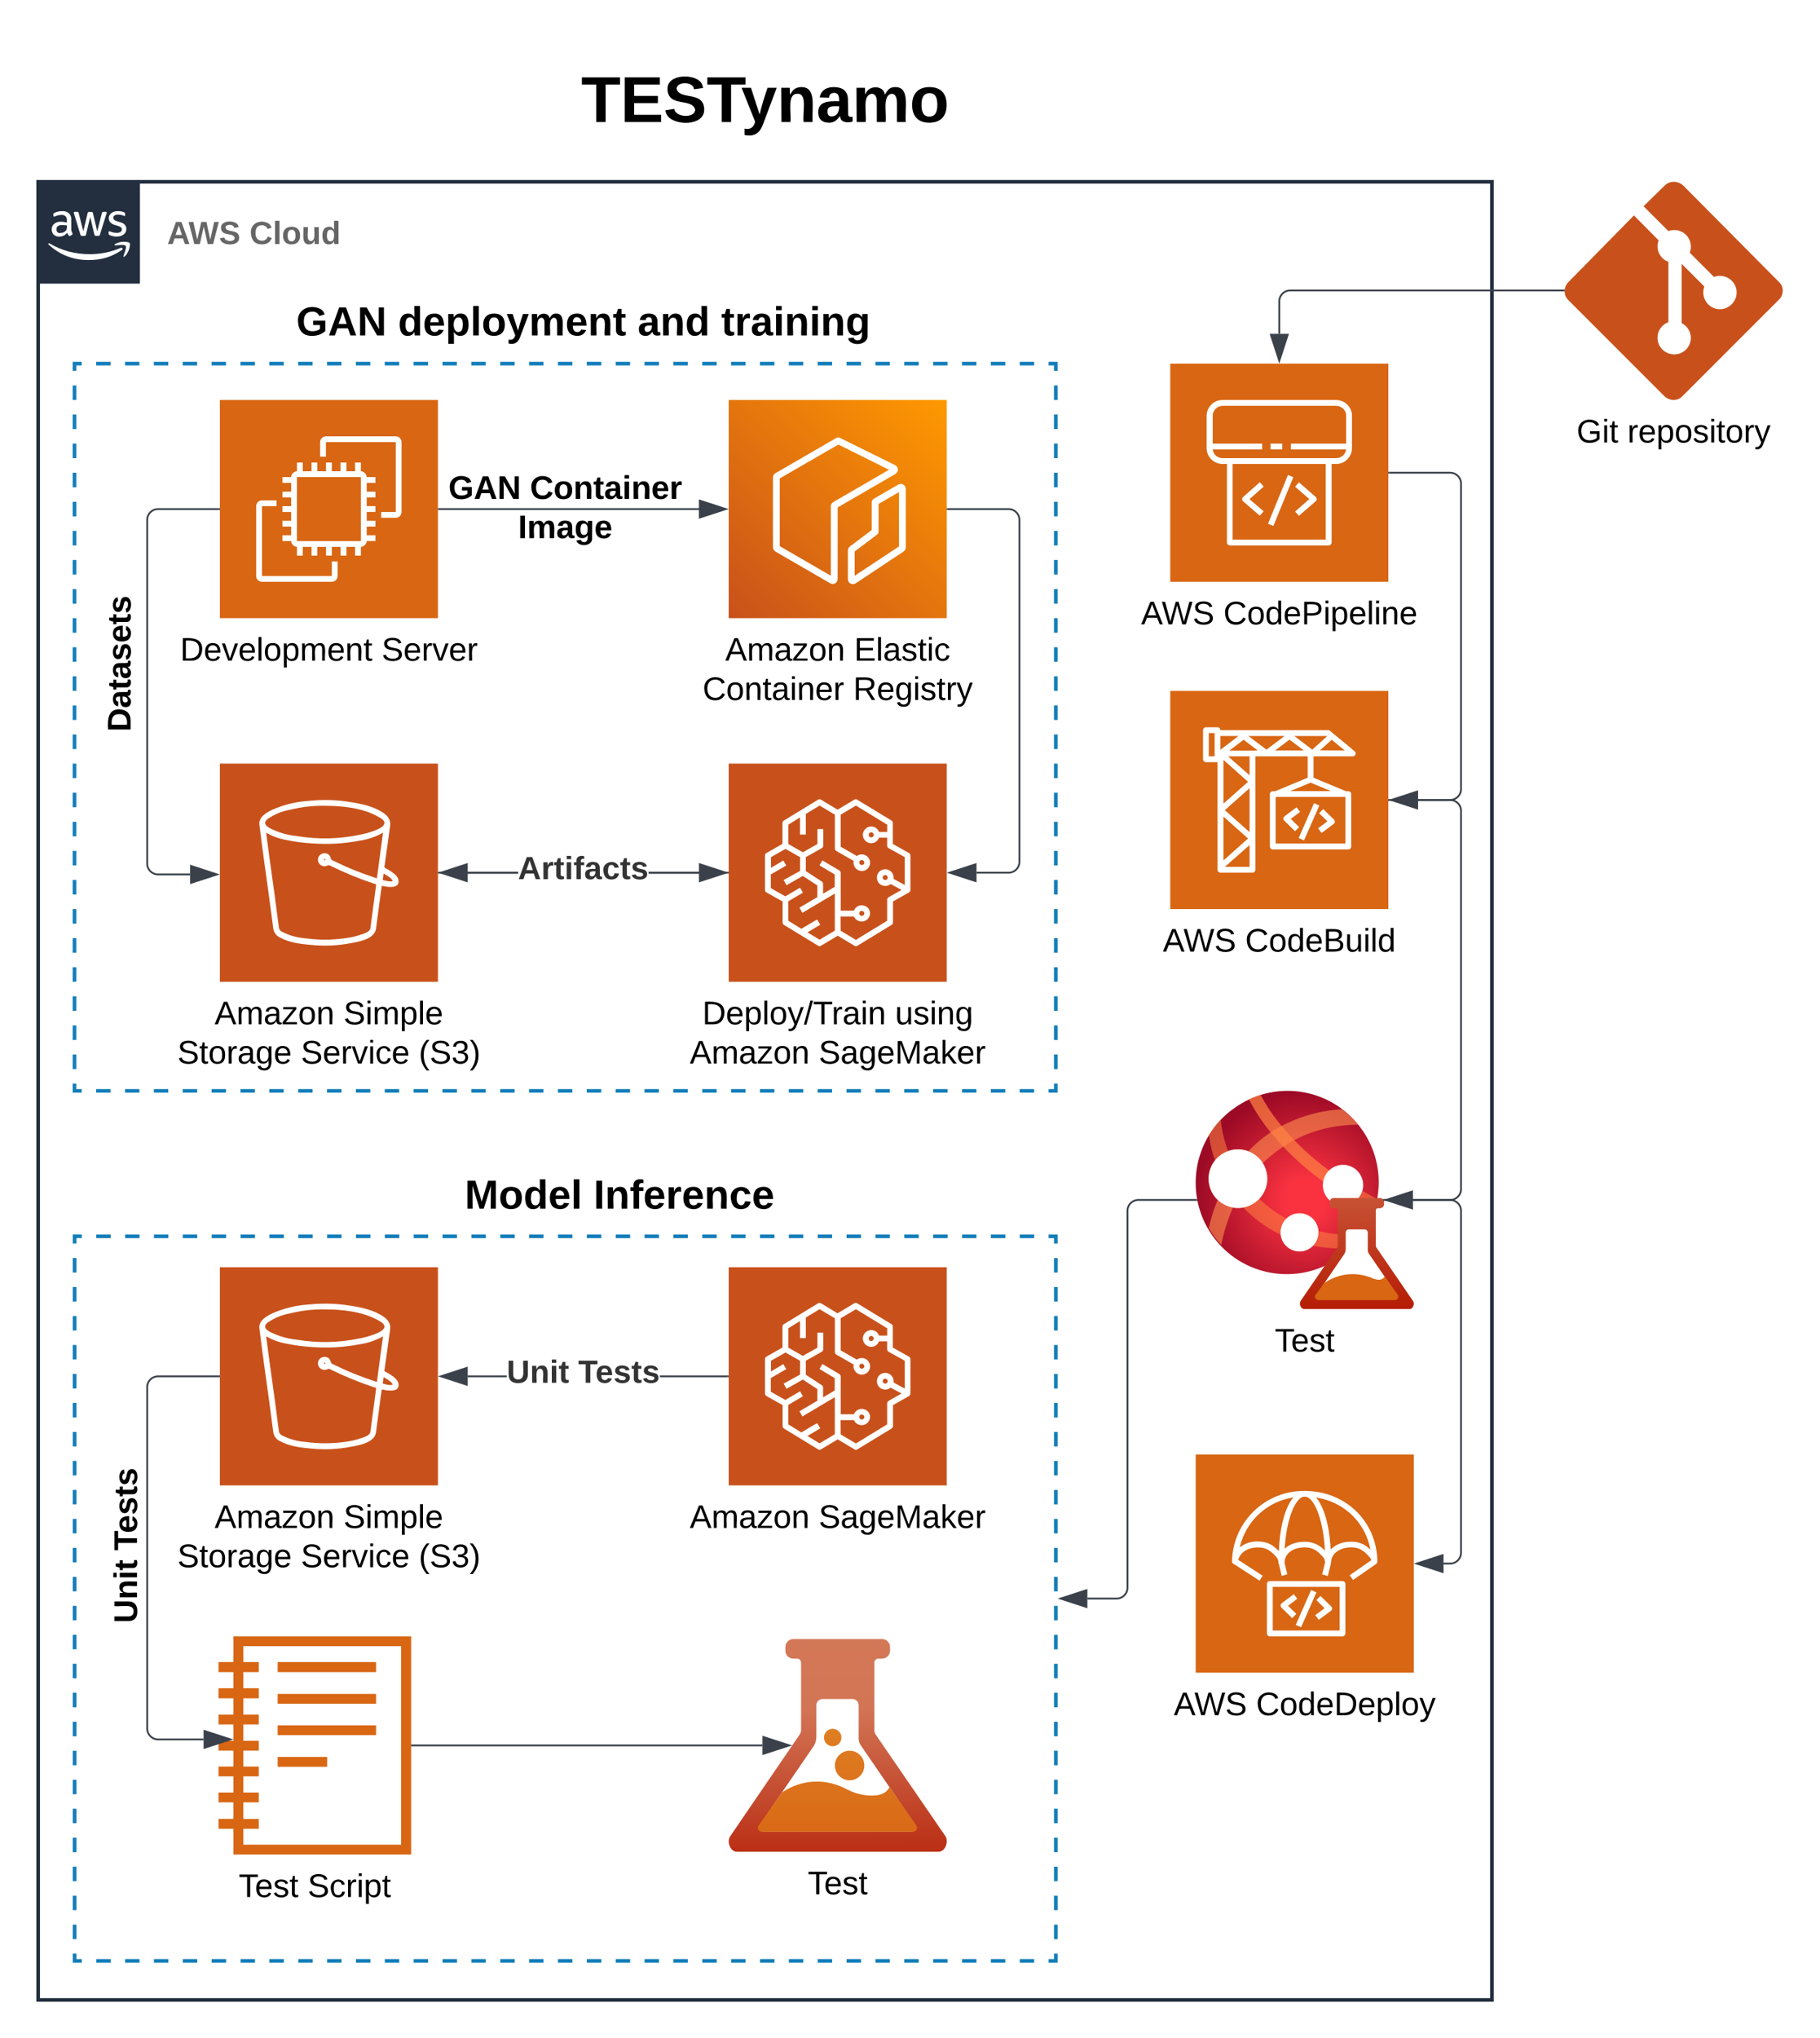 <svg xmlns="http://www.w3.org/2000/svg" xmlns:xlink="http://www.w3.org/1999/xlink" xmlns:lucid="lucid" width="1001.55" height="1121"><g transform="translate(1421 380)" lucid:page-tab-id="0_0"><path d="M-1500-500H0v1500h-1500z" fill="#fff"/><path d="M-1400-280h800V720h-800z" stroke="#232f3e" stroke-width="2" fill-opacity="0"/><path d="M-1400-280h56v56h-56v-56z" stroke="#fff" stroke-opacity="0" fill="#232f3e"/><path d="M-1381.78-254.13c-.04.48.05.87.17 1.34.1.4.28.7.48 1.08.04.1.08.2.08.33 0 .2-.12.36-.28.46l-.95.62c-.12.08-.25.13-.37.13-.16 0-.33-.06-.45-.2-.2-.22-.36-.43-.52-.7-.17-.25-.3-.53-.46-.86-1.1 1.37-2.62 2.1-4.4 2.06-1.14.06-2.12-.3-2.95-1.08-.78-.8-1.14-1.76-1.1-2.85-.05-1.23.4-2.28 1.35-3.08 1.07-.86 2.3-1.23 3.65-1.16.58 0 1.03.02 1.6.1.58.1 1.12.2 1.73.33v-1.1c.08-.88-.16-1.67-.7-2.37-.74-.56-1.56-.8-2.46-.7-.53 0-1.03.07-1.6.2-.58.13-1.03.3-1.6.5l-.5.2h-.24c-.2 0-.33-.16-.33-.45v-.75c0-.18.04-.33.12-.5.12-.16.24-.26.4-.33.66-.3 1.2-.5 1.9-.67.77-.2 1.47-.3 2.3-.28 1.47-.13 2.78.26 3.9 1.2.94 1.05 1.35 2.28 1.22 3.67zm-6.07 2.28c.57 0 1.06-.1 1.6-.28.57-.2 1.03-.5 1.43-.96.25-.27.42-.56.5-.93.12-.45.16-.84.16-1.3v-.67c-.53-.1-.94-.17-1.43-.2h-1.4c-.8-.08-1.55.12-2.2.58-.54.45-.8 1.04-.75 1.73-.04.62.13 1.16.54 1.6.44.38.97.52 1.55.45zm12 1.6c-.22 0-.42-.03-.6-.15-.15-.17-.23-.36-.32-.6l-3.5-11.5-.1-.62c0-.24.1-.37.36-.37h1.47c.2 0 .37.04.57.15.17.18.25.37.3.6l2.5 9.96 2.38-9.93c0-.24.08-.44.28-.6.17-.12.37-.16.58-.15h1.2c.24 0 .4.03.6.15.17.18.25.36.3.6l2.33 9.94 2.56-10c.04-.2.16-.4.33-.58.15-.1.36-.17.56-.14h1.4c.16 0 .33.12.37.3v.31s0 .2-.12.35l-3.6 11.53c-.05.22-.13.42-.3.6-.2.1-.37.14-.57.13h-1.27c-.25.04-.45-.02-.62-.15-.16-.17-.25-.36-.3-.6l-2.3-9.6-2.3 9.6h.02c-.05.24-.13.44-.3.6-.2.13-.4.2-.6.16zm19.2.38c-.82 0-1.5-.07-2.3-.25-.65-.13-1.14-.3-1.72-.6-.2-.1-.37-.23-.45-.4-.08-.16-.12-.3-.12-.45v-.75c0-.3.12-.46.32-.46h.3l.36.16c.58.23 1.03.4 1.6.5.62.14 1.15.2 1.8.2.8.05 1.5-.1 2.2-.5.48-.3.77-.8.73-1.4.04-.4-.13-.76-.38-1.04-.46-.4-.95-.65-1.52-.8l-2.18-.67c-.94-.26-1.72-.74-2.38-1.5-.5-.66-.74-1.36-.74-2.2 0-.58.12-1.07.4-1.6.3-.5.63-.88 1.08-1.2.5-.4.98-.62 1.6-.8.66-.17 1.2-.25 1.9-.24.32-.03.6-.03.97 0l1 .16.8.22.67.26c.16.1.28.22.45.38.08.15.12.3.12.5v.7c0 .3-.12.47-.37.47-.2-.03-.37-.08-.57-.18-.95-.42-1.8-.6-2.88-.58-.7-.04-1.3.08-1.97.4-.5.3-.74.8-.7 1.36 0 .4.13.76.45 1.05.5.4 1 .65 1.6.82l2.1.67c.94.24 1.68.7 2.3 1.44.5.64.7 1.3.7 2.1 0 .63-.13 1.17-.37 1.73-.3.55-.62.95-1.1 1.32-.5.4-1 .66-1.6.84-.75.23-1.4.33-2.15.34zM-1353.9-242.5c-5.6 3.8-11.36 5.56-18.15 5.54-8.54.05-15.82-2.74-22.16-8.45-.5-.42 0-1 .48-.68 7.07 4.05 14.03 5.9 22.2 5.9 6.1-.04 11.3-1.1 16.93-3.47.83-.35 1.52.55.7 1.14z" stroke="#fff" stroke-opacity="0" fill="#fff"/><path d="M-1351.84-244.8c-.64-.8-4.16-.38-5.75-.2-.46 0-.53-.36-.1-.66 2.8-1.98 7.42-1.4 8-.74.6.67-.14 5.28-2.78 7.5-.4.33-.78.13-.6-.3.54-1.52 1.86-4.83 1.24-5.6z" stroke="#fff" stroke-opacity="0" fill="#fff"/><use xlink:href="#a" transform="matrix(1,0,0,1,-1329,-260) translate(0 14.222)"/><use xlink:href="#b" transform="matrix(1,0,0,1,-1329,-260) translate(45.333 14.222)"/><path d="M-1300 40h120v120h-120V40z" stroke="#fff" stroke-opacity="0" stroke-width="2" fill="#c8511b"/><path d="M-1201.7 104.06c-.47-2.48-3.3-4.25-5.3-5.53-.62-.4-2.3-1.04-2.45-1.6 0-.4 0-.8.15-1.2l1.6-11.46 1.4-10.17c.37-3.05-1.1-5.13-3.62-6.9-5.13-3.6-11.88-5.04-17.94-6-7.97-1.28-14.95-1.52-23-.72-7.28.48-13.34 1.92-20.08 4.8-3.38 1.6-7.9 4.1-7.3 8.42 1.55 12.97 3.46 25.95 5.23 38.93.75 5.93 1.6 11.86 2.36 17.8.3 2.47 1.7 4.4 4 5.35 4.9 2.65 11.03 3.45 16.63 3.93 7.73.73 14.32.5 22-.95 4.6-.8 13.18-2.25 13.94-8 .92-7.14 1.92-14.27 2.84-21.4l.38-2.17c2.6.64 10.05 2 9.13-3.12zm-40.65-40.86c9.66 0 20.63 1.12 29.2 5.85 1.4.72 4.46 2.32 3.54 4.33-.93 1.92-3.84 2.88-5.6 3.6-2.6.96-5 1.6-7.75 2.16-11.96 2.4-22.54 2.65-34.65.72-5.45-.56-9.97-1.92-14.88-4.32-1.15-.72-3.06-1.84-2.53-3.45.38-.9 1-1.53 1.83-2 3.76-2.4 7.2-3.85 11.58-4.66 6.6-1.6 12.43-2.32 19.25-2.24zm25.15 67.46c-.3 1.84-3.37 2.8-4.83 3.28-3.22 1.12-6.06 1.76-9.43 2.16-7.44.97-13.88.97-21.4 0-4.67-.4-8.58-1.44-12.8-3.52-1.14-.48-1.83-1.52-1.9-2.73-1.62-12.73-3.38-25.4-5.15-38.05l-1.85-13.78c3.84 2.1 7.36 3.37 11.66 4.1 4.68.95 8.6 1.43 13.35 1.75 9.2.64 17.1.24 26.22-1.44 4.83-.72 8.8-2.08 13.1-4.4l-3.37 25.07c-8.58-2.8-15.64-5.6-23.7-9.54-.37-.16-.68-.32-.98-.48-.46-.32-.3-.16-.54-.64-.38-.96-.46-1.6-1.3-2.4-.77-.56-1.6-.8-2.53-.72-2 .08-3.53 1.84-3.38 3.84.16 1.93 1.92 3.45 3.9 3.3.55-.1 1-.25 1.62-.5.6-.15.6-.15 1.22.17 8.2 4 15.33 6.97 24 9.85 1.22.4 1.22 0 1.22 1.04-.07.8-.15 1.53-.3 2.33l-1 7.6zm-24.7-37.9c0 .48-.6.4-.75.16-.23-.32.76-.72.76-.16zm31.53 11.22l.45-3.53c1.62.97 4.3 2.33 5.07 4.1-1.62.63-4.07-.17-5.53-.57z" stroke="#fff" stroke-opacity="0" stroke-width="2" fill="#fff"/><use xlink:href="#c" transform="matrix(1,0,0,1,-1330,169) translate(27.1 14.4)"/><use xlink:href="#d" transform="matrix(1,0,0,1,-1330,169) translate(98.05 14.4)"/><use xlink:href="#e" transform="matrix(1,0,0,1,-1330,169) translate(6.625 36)"/><use xlink:href="#f" transform="matrix(1,0,0,1,-1330,169) translate(74.575 36)"/><use xlink:href="#g" transform="matrix(1,0,0,1,-1330,169) translate(139.475 36)"/><path d="M-1020-160h120v120h-120v-120z" stroke="#000" stroke-opacity="0" fill="url(#h)"/><path d="M-926.87-121.7c0 .97-.5 1.86-1.32 2.34l-31.85 18.47v39.36c0 .96-.5 1.85-1.32 2.34-.43.24-.95.4-1.38.4-.52 0-.95-.16-1.4-.4l-30.1-17.42c-.88-.57-1.4-1.45-1.4-2.42v-38.4c0-.95.52-1.84 1.4-2.32l33.18-19.2c.8-.56 1.82-.56 2.7 0l30.04 14.84c.95.56 1.46 1.45 1.46 2.42zm-35.52 17.82l30.63-17.74-27.9-13.87-32.24 18.64v37.25l28.12 16.28v-38.22c0-.97.5-1.85 1.4-2.34zm38.45-9.6c.88.5 1.4 1.38 1.4 2.34v32.26c0 .97-.52 1.85-1.4 2.34l-26.23 17.42c-.52.24-1.03.4-1.54.4-.44 0-.95-.16-1.3-.32-.9-.5-1.4-1.45-1.4-2.42V-77.2c0-.95.5-1.84 1.24-2.33l11.9-8.95v-15.16c0-1.45 1.18-2.1 1.62-2.33l13-7.5c.88-.5 1.9-.5 2.7 0zm-2.34 34.04v-29.92l-11.24 6.53v15.24c0 .66-.3 1.14-.73 1.54l-12.43 9.36v13.38z" stroke="#000" stroke-opacity="0" fill="#fff"/><use xlink:href="#i" transform="matrix(1,0,0,1,-1050,-31) translate(28.075 14.4)"/><use xlink:href="#j" transform="matrix(1,0,0,1,-1050,-31) translate(99.025 14.4)"/><use xlink:href="#k" transform="matrix(1,0,0,1,-1050,-31) translate(15.65 36)"/><use xlink:href="#l" transform="matrix(1,0,0,1,-1050,-31) translate(98.5 36)"/><path d="M-1020 40h120v120h-120V40z" stroke="#fff" stroke-opacity="0" fill="#c8511b"/><path d="M-950 140.42c-.32 0-.56-.08-.8-.25l-9.2-5.5-9.2 5.5c-.48.33-1.04.33-1.6 0l-18.8-11.47c-.5-.33-.73-.8-.73-1.38v-11.48l-8.9-5c-.47-.25-.8-.82-.8-1.38V90.54c0-.56.33-1.13.8-1.37l8.82-5v-11.5c0-.55.23-1.12.8-1.36l18.8-11.47c.48-.32 1.04-.32 1.6 0l9.12 5.5 9.2-5.5c.48-.32 1.04-.32 1.6 0l18.9 11.48c.47.33.7.82.7 1.38v11.48l8.9 5c.48.25.8.82.8 1.4v18.9c0 .56-.32 1.13-.8 1.37l-8.8 5v11.5c0 .56-.33 1.12-.8 1.37l-18.82 11.47c-.24.17-.48.25-.8.25zm-8.4-8.5l8.4 5.02 17.2-10.5v-11.57c0-.56.33-1.05.8-1.37l7.13-4.04-6-3.23c-1.92 1.6-4.8 1.37-6.48-.5-1.6-1.93-1.44-4.84.48-6.54 2-1.62 4.88-1.38 6.48.48.8.9 1.13 1.86 1.13 3.07v.65l6.16 3.4V91.42l-8.9-4.93c-.55-.32-.8-.8-.8-1.37v-4.37h-4.47c-.88 2.43-3.52 3.64-5.92 2.75-2.3-.88-3.6-3.54-2.7-5.9.95-2.4 3.6-3.63 5.9-2.74 1.37.5 2.25 1.46 2.73 2.75h4.48v-4.03l-17.2-10.5-8.4 5V85.7l8.88 5.1c2-1.47 4.9-1.06 6.4.96 1.53 2.02 1.13 4.85-.87 6.38-2 1.54-4.88 1.13-6.4-.9-.64-.88-.96-1.77-.96-2.73 0-.4.08-.64.16-.97l-9.6-5.5c-.48-.3-.8-.8-.8-1.45v-18.5l-8.4-5.02-7.6 4.6V79h-3.2v-9.4l-6.4 3.97v10.67l8 4.53 8-4.53V76h3.2v9.13c0 .56-.32 1.05-.8 1.37l-8.8 4.93v7.68l8.8 5.75c.48.33.72.8.72 1.38v5.33l6.4-3.8v-6.8l-8.4-5 1.6-2.75 9.28 5.5c.48.33.8.82.8 1.38v20.78h7.28c.88-2.35 3.52-3.56 5.93-2.67 1.85.63 2.97 2.33 2.97 4.27-.16 2.6-2.4 4.53-4.88 4.37-1.86-.17-3.3-1.14-4.02-2.75h-7.36zm-18.25.9l6.65 4.04 8.4-5v-20.38l-17.85 10.6-1.6-2.84 9.85-5.82v-6.4l-8-5.24-8.97 5.1-1.6-2.84 9.04-5v-7.6l-8-4.53-8 4.53v5.9l6.8-4.04 1.6 2.74-8.5 4.93v7.52l8.02 4.52 8.07-4.77 1.6 2.74-8.08 4.76v10.67l7.2 4.45 8.32-4.93.15.16.33-.23 1.6 2.75zm29.86-11.88c-.72 0-1.36.64-1.36 1.37 0 .82.64 1.47 1.37 1.47.8 0 1.45-.65 1.45-1.46-.08-.72-.64-1.28-1.44-1.28zm12.97-19.64c-.8 0-1.44.56-1.44 1.37 0 .73.64 1.37 1.44 1.37.72 0 1.36-.64 1.36-1.37 0-.73-.64-1.38-1.36-1.38zm-12.96-8.25c-.72 0-1.36.57-1.36 1.37 0 .73.64 1.38 1.37 1.38.8 0 1.45-.65 1.45-1.38-.08-.72-.64-1.37-1.44-1.37zm5.2-15.28c-.8 0-1.35.65-1.35 1.46 0 .73.56 1.37 1.36 1.37s1.37-.64 1.37-1.37v-.08c0-.73-.64-1.38-1.36-1.38z" stroke="#fff" stroke-opacity="0" fill="#fff"/><use xlink:href="#m" transform="matrix(1,0,0,1,-1050,169) translate(15.475 14.4)"/><use xlink:href="#n" transform="matrix(1,0,0,1,-1050,169) translate(121.575 14.4)"/><use xlink:href="#o" transform="matrix(1,0,0,1,-1050,169) translate(8.575 36)"/><use xlink:href="#p" transform="matrix(1,0,0,1,-1050,169) translate(79.525 36)"/><path d="M-442.16-225.04l-52.44-52.8c-3-2.88-7.68-2.88-10.44 0l-11.52 11.28 13.68 13.68c.84-.36 2.04-.6 3.24-.6 5.04 0 9.12 4.08 9.12 9.12 0 1.2-.24 2.4-.6 3.36l13.32 13.32c.84-.36 2.16-.6 3.24-.6 5.04 0 9.24 4.08 9.24 9.12 0 5.04-4.2 9.24-9.24 9.24s-9.12-4.2-9.12-9.24c0-1.2.24-2.4.6-3.24l-12.48-12.48v32.64c3 1.44 5.04 4.68 5.04 8.04 0 5.04-4.08 9.12-9.12 9.12-5.04 0-9.24-4.08-9.24-9.12 0-3.96 2.4-7.2 6-8.64v-33.24c-3.6-1.08-6-4.68-6-8.52 0-1.2.36-2.4.6-3.24l-13.56-13.68-35.88 36.48c-3 2.88-3 7.68 0 10.32l52.44 52.44c3 3 7.68 3 10.32 0l52.44-52.44c3.36-2.88 3.36-7.68.36-10.32z" stroke="#000" stroke-opacity="0" fill="#c8511b"/><use xlink:href="#q" transform="matrix(1,0,0,1,-590,-151) translate(36.6 14.4)"/><use xlink:href="#r" transform="matrix(1,0,0,1,-590,-151) translate(64.55 14.4)"/><path d="M-1135.95 100.47h-43.55v-.94h43.55zm99.57 0h-27.67v-.94h27.67z" stroke="#3a414a" stroke-width=".05" fill="#3a414a"/><path d="M-1179.5 100.47h-.5v-.94h.5z" fill="#3a414a"/><path stroke="#3a414a" stroke-width=".05" fill="#3a414a"/><path d="M-1021.62 100l-14.26 4.64v-9.28z" fill="#3a414a"/><path d="M-1020.08 100l-16.28 5.3V94.7zm-15.33 3.98l12.25-3.98-12.26-3.98z" stroke="#3a414a" stroke-width=".05" fill="#3a414a"/><path d="M-1135.95 100.47h-27.67v-.94h27.67zm115.45 0h-43.55v-.94h43.55z" stroke="#3a414a" stroke-width=".05" fill="#3a414a"/><path d="M-1020 100.47h-.5v-.94h.5z" fill="#3a414a"/><path stroke="#3a414a" stroke-width=".05" fill="#3a414a"/><path d="M-1164.12 104.64l-14.26-4.64 14.26-4.64z" fill="#3a414a"/><path d="M-1163.64 105.3l-16.28-5.3 16.28-5.3zm-13.2-5.3l12.25 3.98v-7.96z" stroke="#3a414a" stroke-width=".05" fill="#3a414a"/><use xlink:href="#s" transform="matrix(1,0,0,1,-1135.951,89.333) translate(0.005 14.222)"/><path d="M-1300-160h120v120h-120v-120z" stroke="#fff" stroke-opacity="0" stroke-width="2" fill="#d86613"/><path d="M-1203.2-95.2h-8.02v-3.18h8.02v-38.44h-38.43v8.02h-3.2v-8.02c0-1.75 1.45-3.18 3.2-3.18h38.43c1.75 0 3.18 1.43 3.18 3.18v38.44c0 1.75-1.43 3.18-3.18 3.18zM-1238.4-60h-38.43c-1.75 0-3.2-1.43-3.2-3.18v-38.44c0-1.75 1.45-3.18 3.2-3.18h8v3.18h-8v38.44h38.43v-8.02h3.18v8.02c0 1.75-1.43 3.18-3.18 3.18z" stroke="#fff" stroke-opacity="0" stroke-width="2" fill="#fff"/><path d="M-1214.4-114.4v-3.2h-4.8c-.12-1.7-1.5-3.1-3.2-3.2v-4.8h-3.2v4.8h-4.77v-4.8h-3.23v4.8h-4.8v-4.8h-3.2v4.8h-4.8v-4.8h-3.17v4.8h-4.82v-4.8h-3.2v4.8c-1.7.1-3.1 1.5-3.2 3.2h-4.8v3.2h4.8v4.83h-4.8v3.17h4.8v4.8h-4.8v3.2h4.8v4.8h-4.8v3.23h4.8v4.76h-4.8v3.2h4.8c.12 1.7 1.5 3.1 3.2 3.2v4.8h3.2v-4.8h4.83v4.8h3.17v-4.8h4.8v4.8h3.2v-4.8h4.8v4.8h3.23v-4.8h4.76v4.8h3.2v-4.8c1.7-.1 3.1-1.5 3.2-3.2h4.8v-3.2h-4.8v-4.77h4.8v-3.23h-4.8v-4.8h4.8v-3.2h-4.8v-4.8h4.8v-3.17h-4.8v-4.82zm-8 31.7c0 .16-.14.3-.3.3h-34.6c-.16 0-.3-.14-.3-.3v-34.6c0-.16.14-.3.3-.3h34.6c.16 0 .3.14.3.3z" stroke="#fff" stroke-opacity="0" stroke-width="2" fill="#fff"/><use xlink:href="#t" transform="matrix(1,0,0,1,-1330,-31) translate(8.125 14.4)"/><use xlink:href="#u" transform="matrix(1,0,0,1,-1330,-31) translate(118.975 14.4)"/><path d="M-777 0h120v120h-120V0z" stroke="#fff" stroke-opacity="0" stroke-width="2" fill="#d86613"/><path d="M-708.33 77.2l2.23-2.28-4.58-4.52 5.12-3.83-1.92-2.57-6.63 4.96c-.08.06-.13.1-.2.18-.62.63-.6 1.63.04 2.25zM-690.52 71.75l-5.12 3.84 1.92 2.56 6.63-4.96c.4-.3.6-.7.65-1.18.03-.5-.14-.9-.5-1.25l-5.92-5.76-2.23 2.3z" stroke="#fff" stroke-opacity="0" stroke-width="2" fill="#fff"/><path d="M-706.34 80.95l8.45-19.2 2.93 1.3-8.45 19.2-2.92-1.3z" stroke="#fff" stroke-opacity="0" stroke-width=".81" fill="#fff"/><path d="M-675.58 33.2l-4.45-3.76-7.14-5.84-1.85-1.6c-.34-.32-.67-.4-1-.4h-59.4c0-.88-.66-1.6-1.6-1.6h-6.37c-.83 0-1.58.72-1.58 1.6v16c0 .88.75 1.6 1.6 1.6h6.38v59.2c0 .88.75 1.6 1.6 1.6h17.63c.84 0 1.6-.72 1.6-1.6V36h28.8v11.76l-17.97 7.44h-1.26c-.92 0-1.6.72-1.6 1.6v28.8c0 .88.68 1.6 1.6 1.6h41.57c.93 0 1.6-.72 1.6-1.6V56.8c0-.88-.67-1.6-1.6-1.6h-1.26l-17.88-7.44V36h21.6c.66 0 1.25-.4 1.5-1.04s0-1.36-.5-1.76zm-15.04-8.32l-8.23 7.44-9.9-7.52h18.13zm-41.15 8h-12.77l7.9-6 7.8 5.92zm-15.2 32.72l13.6-12.08v24.16zm12.76 15.6l-13.53 12.08V69.12zM-747.74 62V37.92L-734.2 50zm13.7-37.2h19.98l-10 7.52zm22.67 2l7.9 6h-15.88zm-28.05-2l-10 7.6v-7.6zM-752.6 36h-3.2V23.2h3.2V36zm5.63 60.8l13.6-12v12zm13.6-50.4L-745.2 36h11.83zm52.75 37.52h-38.4v-25.6h38.4zm-30.4-28.8l11.25-4.64 11.17 4.64zm16.37-22.4l6.47-5.84 7.22 5.92z" stroke="#fff" stroke-opacity="0" stroke-width="2" fill="#fff"/><use xlink:href="#v" transform="matrix(1,0,0,1,-807,129) translate(25.925 14.4)"/><use xlink:href="#w" transform="matrix(1,0,0,1,-807,129) translate(71.225 14.4)"/><path d="M-777-180h120v120h-120v-120z" stroke="#fff" stroke-opacity="0" stroke-width="2" fill="#d86613"/><path d="M-685.8-160h-62.4-.08c-4.88 0-8.72 4-8.72 8.8v17.68c0 4.88 4 8.72 8.8 8.72h2.4v43.2c0 .88.72 1.6 1.6 1.6h54.4c.88 0 1.6-.72 1.6-1.6v-43.2h2.48c4.88 0 8.72-4 8.72-8.8v-17.6-.08c0-4.88-4-8.72-8.8-8.72zm-5.68 76.8h-51.2v-41.6h51.2zm5.68-44.8h-62.4c-2.8 0-5.12-2-5.44-4.8h27.2v-3.2h-27.2v-15.2c-.08-3.04 2.4-5.52 5.44-5.6h62.4c3.04 0 5.6 2.4 5.6 5.44V-136h-30.4v3.2h30.4c-.4 2.8-2.8 4.88-5.6 4.8z" stroke="#fff" stroke-opacity="0" stroke-width="2" fill="#fff"/><path d="M-736.88-104.23l9.16 7.88 2.1-2.4-7.78-6.72 7.82-6.9-2.12-2.4-9.2 8.12c-.34.32-.53.74-.53 1.22s.2.88.55 1.2zM-706.2-96.3l9.22-7.98c.36-.33.54-.74.54-1.22 0-.47-.2-.88-.54-1.2l-9.22-8-2.1 2.4 7.83 6.8-7.83 6.86z" stroke="#fff" stroke-opacity="0" stroke-width="2" fill="#fff"/><path d="M-723.22-91.9l11-26.86 2.96 1.2-11 26.85-2.96-1.2z" stroke="#fff" stroke-opacity="0" stroke-width=".76" fill="#fff"/><path d="M-721.8-136h6.4v3.2h-6.4v-3.2z" stroke="#fff" stroke-opacity="0" stroke-width="2" fill="#fff"/><use xlink:href="#v" transform="matrix(1,0,0,1,-807,-51) translate(13.95 14.4)"/><use xlink:href="#x" transform="matrix(1,0,0,1,-807,-51) translate(59.25 14.4)"/><path d="M-763 420h120v120h-120V420z" stroke="#fff" stroke-opacity="0" stroke-width="2" fill="#d86613"/><path d="M-690.2 481.08c-.8 0-1.52-.62-1.6-1.44v-.45c-.24-2.07-1.04-2.85-2.72-4.42l-.48-.5c-2.24-2.17-4.88-3.2-8-3.2-4.96 0-10.56 2.14-11.2 8.1v.46c0 .9-.72 1.6-1.6 1.6-.88 0-1.6-.7-1.6-1.6-.16-2.35-1.13-3.25-2.97-5.1l-.24-.2c-2.25-2.15-4.88-3.22-8-3.22-6.1 0-10.5 3.08-11.2 7.86-.1.87-.9 1.53-1.77 1.44-.88-.08-1.52-.86-1.44-1.73.47-21.67 18.32-38.9 40-38.64 22.4 0 39.6 16.6 40 38.68v.16c0 .87-.72 1.56-1.6 1.56-.88 0-1.6-.7-1.6-1.56v-.12c0-1.32-1.28-2.64-3.2-4.5-2.24-2.13-4.88-3.2-8-3.2-4.88 0-10.8 2.26-11.2 8.52-.08.86-.72 1.52-1.6 1.52zm-38.4-13.22c4 0 7.36 1.36 10.15 4.12l.33.25c.8.74 1.44 1.44 2.08 2.26 2.24-4.08 6.96-6.5 13.04-6.5 4 0 7.36 1.35 10.24 4.06l.48.5c.72.66 1.28 1.27 1.92 2.02 2.24-4.08 6.96-6.63 12.96-6.63 4 0 7.36 1.35 10.24 4.1l.32.34c-3.2-17.1-17.76-29.2-36.16-29.2-17.2-.2-31.77 11.1-35.77 27.88 3.04-2.27 6.32-3.34 10.16-3.22z" stroke="#fff" stroke-opacity="0" stroke-width="2" fill="#fff"/><path d="M-742.2 480.1l1.75-2.7 14.3 9.3-1.74 2.7-14.3-9.3z" stroke="#fff" stroke-opacity="0" stroke-width="1.09" fill="#fff"/><path d="M-678.26 486.4l12.77-8.88 1.83 2.63-12.76 8.88-1.83-2.62z" stroke="#fff" stroke-opacity="0" stroke-width="1.64" fill="#fff"/><path d="M-690.3 486.82l-3.1-.85 1.6-6.74v-1.6c0-20.3-5.86-34.5-11.2-34.5-5.33 0-11.2 14.2-11.2 34.56v1.5l1.6 6.73-3.08.84-1.6-6.88v-2.3C-717.4 453.2-710 440-703 440c6.98 0 14.4 13.2 14.4 37.73v1.08c-.02.3-.02.48 0 .7v.48zM-709.93 510l-5.87-5.78c-.35-.33-.5-.75-.48-1.24.03-.5.25-.9.64-1.18l6.62-5 1.92 2.56-5.1 3.84 4.56 4.46zM-695.3 510.94l-1.92-2.56 5.13-3.84-4.5-4.46 2.24-2.3 5.92 5.8c.63.6.65 1.62.03 2.25l-.2.17z" stroke="#fff" stroke-opacity="0" stroke-width="2" fill="#fff"/><path d="M-707.96 513.75l8.47-19.2 2.93 1.3-8.46 19.2-2.93-1.3z" stroke="#fff" stroke-opacity="0" stroke-width=".81" fill="#fff"/><path d="M-682.2 520h-40c-.87 0-1.6-.73-1.6-1.6v-27.2c0-.87.73-1.6 1.6-1.6h40c.87 0 1.6.73 1.6 1.6v27.2c0 .87-.73 1.6-1.6 1.6zm-38.4-3.2h36.8v-24h-36.8z" stroke="#fff" stroke-opacity="0" stroke-width="2" fill="#fff"/><use xlink:href="#v" transform="matrix(1,0,0,1,-793,549) translate(17.925 14.4)"/><use xlink:href="#y" transform="matrix(1,0,0,1,-793,549) translate(63.225 14.4)"/><path d="M-1380-180h540v400h-540z" fill="#fff" fill-opacity="0"/><path d="M-1368.1-180h7.95m7.94 0h7.93m7.95 0h7.94m7.94 0h7.94m7.94 0h7.94m7.94 0h7.95m7.94 0h7.95m7.94 0h7.93m7.94 0h7.94m7.95 0h7.94m7.93 0h7.95m7.94 0h7.94m7.94 0h7.94m7.94 0h7.94m7.95 0h7.94m7.95 0h7.94m7.93 0h7.94m7.94 0h7.95m7.94 0h7.93m7.95 0h7.94m7.94 0h7.94m7.94 0h7.94m7.94 0h7.94m7.95 0h7.95m7.94 0h7.93m7.94 0h7.94m7.95 0h7.94m7.94 0h7.94m7.94 0h7.94m7.94 0h7.94m7.94 0h7.94m7.94 0h7.95m7.95 0h7.94m7.93 0h3.97v4m0 8v8m0 8v8m0 8v8m0 8v8m0 8v8m0 8v8m0 8v8m0 8v8m0 8v8m0 8v8m0 8v8m0 8v8m0 8v8m0 8v8m0 8v8m0 8v8m0 8v8m0 8v8m0 8v8m0 8v8m0 8v8m0 8v8m0 8v8m0 8v8m0 8v4h-3.97m-7.94 0h-7.95m-7.94 0h-7.94m-7.94 0h-7.94m-7.94 0h-7.94m-7.94 0h-7.94m-7.94 0h-7.94m-7.95 0h-7.95m-7.94 0h-7.93m-7.94 0h-7.94m-7.95 0h-7.94m-7.94 0h-7.94m-7.94 0h-7.94m-7.94 0h-7.94m-7.94 0h-7.94m-7.95 0h-7.94m-7.95 0h-7.94m-7.93 0h-7.94m-7.94 0h-7.95m-7.94 0h-7.93m-7.95 0h-7.94m-7.94 0h-7.94m-7.94 0h-7.94m-7.94 0h-7.95m-7.94 0h-7.95m-7.94 0h-7.93m-7.94 0h-7.94m-7.95 0h-7.94m-7.93 0h-7.95m-7.94 0h-7.94m-7.94 0h-7.94m-7.94 0h-7.94m-7.95 0h-7.94m-7.95 0h-7.94m-7.93 0h-3.97v-4m0-8v-8m0-8v-8m0-8v-8m0-8v-8m0-8v-8m0-8v-8m0-8v-8m0-8v-8m0-8v-8m0-8v-8m0-8v-8m0-8v-8m0-8V8m0-8v-8m0-8v-8m0-8v-8m0-8v-8m0-8v-8m0-8v-8m0-8v-8m0-8v-8m0-8v-8m0-8v-8m0-8v-8m0-8v-4h3.97" stroke="#147eba" stroke-width="2" fill="none"/><path d="M-1379.95 220v-400h16.4v400z" stroke="#000" stroke-opacity="0" stroke-width="2" fill="#fff" fill-opacity="0"/><path d="M-656.5-120h33.5a6 6 0 0 1 6 6V54a6 6 0 0 1-6 6h-17.62" stroke="#3a414a" fill="none"/><path d="M-656.5-119.53h-.5v-.94h.5z" stroke="#3a414a" stroke-width=".05" fill="#3a414a"/><path d="M-655.38 60l14.26-4.63v9.27z" stroke="#3a414a" fill="#3a414a"/><path d="M-1379.95 300H-840v398.5h-539.95z" fill="#fff" fill-opacity="0"/><path d="M-1368.04 300h7.94m7.94 0h7.94m7.94 0h7.94m7.94 0h7.94m7.94 0h7.94m7.94 0h7.95m7.94 0h7.95m7.93 0h7.94m7.94 0h7.95m7.94 0h7.93m7.94 0h7.94m7.95 0h7.94m7.93 0h7.94m7.94 0h7.95m7.94 0h7.93m7.94 0h7.94m7.95 0h7.94m7.93 0h7.95m7.94 0h7.94m7.94 0h7.94m7.94 0h7.94m7.94 0h7.94m7.94 0h7.94m7.94 0h7.94m7.94 0h7.94m7.94 0h7.94m7.94 0h7.94m7.94 0h7.94m7.95 0h7.94m7.94 0h7.95m7.94 0h7.93m7.94 0h7.94m7.95 0h7.94m7.93 0h3.97v4m0 7.95v7.98m0 7.96v7.97m0 7.96v7.98m0 7.97v7.98m0 7.96v8m0 7.95v7.98m0 7.97v7.96m0 7.98v7.96m0 7.98v7.96m0 7.98v7.96m0 7.98v7.96m0 7.98v7.96m0 7.98v7.96m0 7.97v7.98m0 7.97v7.97m0 7.95v7.98m0 7.97v7.97m0 7.96v7.98m0 7.98v7.97m0 7.97v7.96m0 7.98v7.97m0 7.97v7.96m0 7.98v7.97m0 7.98v7.96m0 7.98v3.98h-3.97m-7.94 0h-7.95m-7.94 0h-7.93m-7.94 0h-7.94m-7.95 0h-7.94m-7.93 0h-7.95m-7.94 0h-7.94m-7.94 0h-7.94m-7.94 0h-7.94m-7.94 0h-7.94m-7.94 0h-7.94m-7.94 0h-7.94m-7.94 0h-7.94m-7.94 0h-7.94m-7.94 0h-7.94m-7.94 0h-7.94m-7.94 0h-7.95m-7.94 0h-7.95m-7.94 0h-7.93m-7.94 0h-7.94m-7.95 0h-7.94m-7.93 0h-7.94m-7.94 0h-7.95m-7.94 0h-7.93m-7.94 0h-7.94m-7.95 0h-7.94m-7.93 0h-7.94m-7.94 0h-7.96m-7.93 0h-7.93m-7.95 0h-7.94m-7.94 0h-7.94m-7.94 0h-7.94m-7.94 0h-7.94m-7.94 0h-7.94m-7.94 0h-3.97v-4m0-7.96v-7.96m0-7.98v-7.97m0-7.97v-7.96m0-7.98v-7.97m0-7.97v-7.96m0-7.98v-7.97m0-7.97v-7.97m0-7.96V567m0-7.98v-7.97m0-7.96v-8m0-7.96v-7.97m0-7.96v-7.96m0-7.98v-7.96m0-7.98v-7.96m0-7.98v-7.96m0-7.98v-7.96m0-7.98v-7.96m0-7.98v-7.96m0-7.98v-7.97m0-7.96v-8m0-7.95v-7.98m0-7.96v-7.97m0-7.96v-7.98m0-7.97v-7.98m0-7.96v-4h3.97" stroke="#147eba" stroke-width="2" fill="none"/><path d="M-1379.9 698.5V300h16.4v398.5z" stroke="#000" stroke-opacity="0" stroke-width="2" fill="#fff" fill-opacity="0"/><path d="M-1300 317h120v120h-120V317z" stroke="#fff" stroke-opacity="0" stroke-width="2" fill="#c8511b"/><path d="M-1201.7 381.06c-.47-2.48-3.3-4.25-5.3-5.53-.62-.4-2.3-1.04-2.45-1.6 0-.4 0-.8.15-1.2l1.6-11.46 1.4-10.17c.37-3.05-1.1-5.13-3.62-6.9-5.13-3.6-11.88-5.04-17.94-6-7.97-1.28-14.95-1.52-23-.72-7.28.48-13.34 1.92-20.08 4.8-3.38 1.6-7.9 4.1-7.3 8.42 1.55 12.98 3.46 25.95 5.23 38.93.75 5.93 1.6 11.86 2.36 17.8.3 2.47 1.7 4.4 4 5.35 4.9 2.65 11.03 3.45 16.63 3.93 7.73.73 14.32.5 22-.95 4.6-.8 13.18-2.25 13.94-8 .92-7.14 1.92-14.27 2.84-21.4l.38-2.17c2.6.64 10.05 2 9.13-3.12zm-40.65-40.86c9.66 0 20.63 1.12 29.2 5.85 1.4.72 4.46 2.32 3.54 4.33-.93 1.92-3.84 2.88-5.6 3.6-2.6.96-5 1.6-7.75 2.16-11.96 2.4-22.54 2.65-34.65.73-5.45-.57-9.97-1.93-14.88-4.33-1.15-.72-3.06-1.84-2.53-3.45.38-.9 1-1.53 1.83-2 3.76-2.4 7.2-3.85 11.58-4.66 6.6-1.6 12.43-2.32 19.25-2.24zm25.15 67.46c-.3 1.84-3.37 2.8-4.83 3.28-3.22 1.12-6.06 1.76-9.43 2.16-7.44.97-13.88.97-21.4 0-4.67-.4-8.58-1.44-12.8-3.52-1.14-.48-1.83-1.52-1.9-2.72-1.62-12.74-3.38-25.4-5.15-38.06l-1.85-13.78c3.84 2.1 7.36 3.37 11.66 4.1 4.68.95 8.6 1.43 13.35 1.75 9.2.64 17.1.24 26.22-1.44 4.83-.72 8.8-2.08 13.1-4.4l-3.37 25.07c-8.58-2.8-15.64-5.6-23.7-9.54-.37-.16-.68-.32-.98-.48-.46-.32-.3-.16-.54-.64-.38-.96-.46-1.6-1.3-2.4-.77-.56-1.6-.8-2.53-.72-2 .08-3.53 1.84-3.38 3.84.16 1.93 1.92 3.45 3.9 3.3.55-.1 1-.25 1.62-.5.6-.15.6-.15 1.22.17 8.2 4 15.33 6.97 24 9.85 1.22.4 1.22 0 1.22 1.04-.07.8-.15 1.53-.3 2.33l-1 7.6zm-24.7-37.9c0 .48-.6.4-.75.16-.23-.32.76-.72.76-.16zm31.53 11.22l.45-3.53c1.62.97 4.3 2.33 5.07 4.1-1.62.63-4.07-.17-5.53-.57z" stroke="#fff" stroke-opacity="0" stroke-width="2" fill="#fff"/><use xlink:href="#i" transform="matrix(1,0,0,1,-1330,446) translate(27.1 14.4)"/><use xlink:href="#z" transform="matrix(1,0,0,1,-1330,446) translate(98.05 14.4)"/><use xlink:href="#A" transform="matrix(1,0,0,1,-1330,446) translate(6.625 36)"/><use xlink:href="#B" transform="matrix(1,0,0,1,-1330,446) translate(74.575 36)"/><use xlink:href="#C" transform="matrix(1,0,0,1,-1330,446) translate(139.475 36)"/><path d="M-1020 317h120v120h-120V317z" stroke="#fff" stroke-opacity="0" fill="#c8511b"/><path d="M-950 417.42c-.32 0-.56-.1-.8-.25l-9.2-5.5-9.2 5.5c-.48.33-1.04.33-1.6 0l-18.8-11.47c-.5-.33-.73-.8-.73-1.38v-11.48l-8.9-5c-.47-.25-.8-.82-.8-1.38v-18.9c0-.58.33-1.15.8-1.4l8.82-5v-11.48c0-.56.23-1.13.8-1.37l18.8-11.47c.48-.32 1.04-.32 1.6 0l9.12 5.5 9.2-5.5c.48-.32 1.04-.32 1.6 0l18.9 11.48c.47.33.7.82.7 1.38v11.48l8.9 5c.48.25.8.82.8 1.38v18.92c0 .56-.32 1.13-.8 1.37l-8.8 5v11.5c0 .56-.33 1.12-.8 1.37l-18.82 11.47c-.24.16-.48.25-.8.25zm-8.4-8.5l8.4 5.02 17.2-10.5v-11.57c0-.56.33-1.05.8-1.37l7.13-4.04-6-3.23c-1.92 1.6-4.8 1.37-6.48-.5-1.6-1.93-1.44-4.84.48-6.54 2-1.62 4.88-1.38 6.48.48.8.9 1.13 1.86 1.13 3.07v.65l6.16 3.4v-15.37l-8.9-4.93c-.55-.32-.8-.8-.8-1.37v-4.37h-4.47c-.88 2.43-3.52 3.64-5.92 2.75-2.3-.88-3.6-3.54-2.7-5.9.95-2.4 3.6-3.63 5.9-2.74 1.37.5 2.25 1.46 2.73 2.75h4.48v-4.03l-17.2-10.5-8.4 5v17.63l8.88 5.1c2-1.47 4.9-1.06 6.4.96 1.53 2.02 1.13 4.85-.87 6.38-2 1.54-4.88 1.13-6.4-.9-.64-.88-.96-1.76-.96-2.74 0-.4.08-.64.16-.96l-9.6-5.5c-.48-.32-.8-.8-.8-1.46v-18.5l-8.4-5.02-7.6 4.6V356h-3.2v-9.4l-6.4 3.97v10.67l8 4.53 8-4.53V353h3.2v9.13c0 .56-.32 1.05-.8 1.37l-8.8 4.93v7.68l8.8 5.75c.48.32.72.8.72 1.38v5.33l6.4-3.8v-6.8l-8.4-5 1.6-2.75 9.28 5.5c.48.33.8.82.8 1.38v20.78h7.28c.88-2.35 3.52-3.56 5.93-2.67 1.85.63 2.97 2.33 2.97 4.27-.16 2.6-2.4 4.53-4.88 4.37-1.86-.16-3.3-1.13-4.02-2.75h-7.36zm-18.25.9l6.65 4.04 8.4-5v-20.38l-17.85 10.6-1.6-2.84 9.85-5.82v-6.4l-8-5.24-8.97 5.1-1.6-2.84 9.04-5v-7.6l-8-4.53-8 4.53v5.9l6.8-4.04 1.6 2.74-8.5 4.93v7.52l8.02 4.5 8.07-4.75 1.6 2.74-8.08 4.76v10.67l7.2 4.45 8.32-4.93.15.16.33-.23 1.6 2.75zm29.86-11.88c-.72 0-1.36.64-1.36 1.37 0 .82.64 1.46 1.37 1.46.8 0 1.45-.64 1.45-1.45-.08-.72-.64-1.28-1.44-1.28zm12.97-19.64c-.8 0-1.44.56-1.44 1.37 0 .73.64 1.37 1.44 1.37.72 0 1.36-.64 1.36-1.37 0-.73-.64-1.38-1.36-1.38zm-12.96-8.25c-.72 0-1.36.57-1.36 1.37 0 .73.64 1.38 1.37 1.38.8 0 1.45-.65 1.45-1.38-.08-.72-.64-1.37-1.44-1.37zm5.2-15.28c-.8 0-1.35.65-1.35 1.46 0 .73.56 1.37 1.36 1.37s1.37-.64 1.37-1.37v-.08c0-.73-.64-1.38-1.36-1.38z" stroke="#fff" stroke-opacity="0" fill="#fff"/><use xlink:href="#i" transform="matrix(1,0,0,1,-1050,446) translate(8.575 14.4)"/><use xlink:href="#p" transform="matrix(1,0,0,1,-1050,446) translate(79.525 14.4)"/><path d="M-1292.58 520h97.83v120h-97.83v-14.16h-8.17v-5.4h8.17v-9.12h-8.17v-5.4h8.17v-8.88h-8.17v-5.4h8.17v-8.76h-8.17v-5.4h8.17v-9h-8.17v-5.4h8.17v-9h-8.17v-5.52h8.17v-8.88h-8.17v-5.52h8.17zm5.5 5.4v8.76h8.5v5.52h-8.5v8.88h8.5v5.52h-8.5v9h8.5v5.4h-8.5v9h8.5v5.4h-8.5v8.76h8.5v5.4h-8.5v8.88h8.5v5.4h-8.5v9.12h8.5v5.4h-8.5v8.76h86.82V525.4zm18.88 48.96v-5.4h54.16v5.4zm0-34.68v-5.52h54.16v5.52zm0 17.4v-5.4h54.16v5.4zm0 34.68v-5.4h27.24v5.4z" stroke="#000" stroke-opacity="0" fill="#d86613"/><use xlink:href="#D" transform="matrix(1,0,0,1,-1330.746,649) translate(41.075 14.4)"/><use xlink:href="#E" transform="matrix(1,0,0,1,-1330.746,649) translate(79.025 14.4)"/><path d="M-904.44 638.5h-111.12c-3.6 0-5.64-5.62-3.6-8.54l38.28-56.04c.48-.7.72-1.52.72-2.46V534.5c0-1.18-.96-2.24-2.16-2.24h-2.04c-2.52 0-4.44-1.87-4.44-4.33v-1.98c0-2.46 1.92-4.45 4.44-4.45h48.72c2.52 0 4.44 2 4.44 4.45v1.98c0 2.35-1.92 4.33-4.44 4.33h-2.04c-1.2 0-2.16 1.06-2.16 2.23v37.08c0 .93.24 1.75.72 2.45l38.4 55.93c1.92 2.92-.12 8.54-3.72 8.54z" stroke="#000" stroke-opacity="0" fill="url(#F)"/><path d="M-1002.77 623.5l29.12-42.5c1.3-1.83 1.9-3.8 1.9-6v-17.15c0-1.82 1.55-3.36 3.36-3.36h16.55c1.8 0 3.36 1.53 3.36 3.35v18.33c0 1.46.44 2.77 1.3 4l29.73 43.3c.77 1.17.52 2.78-.7 3.58-.42.3-.85.44-1.37.44h-81.16c-1.38 0-2.5-1.17-2.5-2.55 0-.5.17-1.03.43-1.46z" stroke="#000" stroke-opacity="0" fill="#fff"/><path d="M-990.6 605.8c11.12-7.35 24.35-7.87 36-1.46 3.07 1.54 5.96 2.45 9.37 2.98 5 .7 11.4.5 13.67-4.34l14.8 21c.7 1.04.53 2.42-.52 3.1-.35.28-.8.42-1.23.42h-83.23c-1.23 0-2.2-1-2.2-2.24 0-.46.1-.88.45-1.26z" stroke="#000" stroke-opacity="0" fill="url(#G)"/><path d="M-945.36 591.06c0 4.5-3.63 8.13-8.1 8.13s-8.1-3.66-8.1-8.14c0-4.5 3.63-8.13 8.1-8.13s8.1 3.64 8.1 8.13z" stroke="#000" stroke-opacity="0" fill="url(#H)"/><path d="M-957.96 575.68c0 2.66-2.15 4.8-4.8 4.8s-4.8-2.14-4.8-4.8c0-2.65 2.15-4.8 4.8-4.8s4.8 2.15 4.8 4.8z" stroke="#000" stroke-opacity="0" fill="url(#I)"/><use xlink:href="#J" transform="matrix(1,0,0,1,-1050,647.5) translate(73.525 14.4)"/><path d="M-1300.5-100h-33.5a6 6 0 0 0-6 6V94.96a6 6 0 0 0 6 6h17.62" stroke="#3a414a" fill="none"/><path d="M-1300-99.53h-.5v-.94h.5z" stroke="#3a414a" stroke-width=".05" fill="#3a414a"/><path d="M-1301.62 100.96l-14.26 4.63V96.3z" stroke="#3a414a" fill="#3a414a"/><path d="M-899.5-100h33.5a6 6 0 0 1 6 6V94a6 6 0 0 1-6 6h-17.62" stroke="#3a414a" fill="none"/><path d="M-899.5-99.53h-.5v-.94h.5z" stroke="#3a414a" stroke-width=".05" fill="#3a414a"/><path d="M-898.38 100l14.26-4.64v9.28z" stroke="#3a414a" fill="#3a414a"/><path d="M-1179.5-100h143.12" stroke="#3a414a" fill="none"/><path d="M-1179.5-99.53h-.5v-.94h.5z" stroke="#3a414a" stroke-width=".05" fill="#3a414a"/><path d="M-1021.62-100l-14.26 4.64v-9.28z" stroke="#3a414a" fill="#3a414a"/><path d="M-1199.94-114a6 6 0 0 1 6-6h168a6 6 0 0 1 6 6v8a6 6 0 0 1-6 6h-168a6 6 0 0 1-6-6z" fill="none"/><use xlink:href="#K" transform="matrix(1,0,0,1,-1199.936,-120) translate(25.675 14.4)"/><use xlink:href="#L" transform="matrix(1,0,0,1,-1199.936,-120) translate(70.575 14.4)"/><use xlink:href="#M" transform="matrix(1,0,0,1,-1199.936,-120) translate(64.025 36)"/><path d="M-1357.54 30a6 6 0 0 1-6-6v-78a6 6 0 0 1 6-6h8a6 6 0 0 1 6 6v78a6 6 0 0 1-6 6z" fill="none"/><use xlink:href="#N" transform="matrix(6.123233995736766e-17,-1,1,6.123233995736766e-17,-1363.539,30) translate(7.575 14.4)"/><path d="M-681.75 310c-21.75 17.15-53.26 13.52-70.48-8.25-17.1-21.77-13.5-53.43 8.26-70.66.3-.2.5-.3.7-.52l.6-.4c22.06-16.73 53.47-12.4 70.18 9.78 16.62 21.97 12.5 53.12-9.25 70.05" stroke="#000" stroke-opacity="0" fill="url(#O)"/><path d="M-726.16 259.73c14.76-14.05 32.18-21.04 52.56-21.13-2.72-3.35-5.32-5.9-8.77-8.5-10.04.6-18.45 2.6-27.7 6.5-9.5 4.07-16.87 9.17-24 16.6 3.44 1.34 5.98 3.42 7.9 6.53zM-750.96 280c-2.13 5.3-3.6 9.9-4.92 15.48 1.17 1.97 2.26 3.6 3.66 5.43 1.08 1.4 2.05 2.54 3.26 3.82 1.5-7.4 3.43-13.52 6.4-20.44-3.3-.6-6-1.96-8.4-4.28z" stroke="#000" stroke-opacity="0" fill="#ff9150" fill-opacity=".6"/><path d="M-745.18 253.1c-2.2-5.9-3.42-11.13-4.07-17.38-2.6 2.75-4.55 5.35-6.5 8.6.72 5 1.72 9.18 3.34 13.96 1.95-2.48 4.23-4.13 7.22-5.2z" stroke="#000" stroke-opacity="0" fill="#ff8443" fill-opacity=".55"/><path d="M-723.62 268.3c0 8.9-7.23 16.14-16.14 16.14-8.9 0-16.14-7.23-16.14-16.14 0-8.9 7.24-16.14 16.14-16.14s16.14 7.23 16.14 16.14z" stroke="#000" stroke-opacity="0" fill="url(#P)"/><path d="M-716.37 297.75c0-2.93 1.07-5.44 3.17-7.48-5.7-3.15-10.16-6.46-14.87-11-2.43 2.64-5.25 4.2-8.77 4.86 2.77 2.9 5.32 5.17 8.53 7.58 3.97 3 7.56 5.2 12.05 7.38-.07-.45-.1-.85-.12-1.33zM-679.15 299.05c-5.73 0-10.6-.56-16.2-1.9v.68c0 2.85-.98 5.3-2.97 7.33 6.96 1.38 12.98 1.8 20.08 1.43 2.7-2.54 4.7-4.93 6.8-7.98-2.7.3-5 .43-7.7.43z" stroke="#000" stroke-opacity="0" fill="#ff8443" fill-opacity=".55"/><path d="M-695.44 297.82c0 5.8-4.68 10.5-10.44 10.5s-10.44-4.7-10.44-10.5 4.68-10.5 10.44-10.5 10.44 4.7 10.44 10.5z" stroke="#000" stroke-opacity="0" fill="url(#Q)"/><path d="M-692.92 269.84c.58-2.4 1.74-4.3 3.6-5.86-10.26-7.44-18.1-14.82-26.28-24.54-4.76-5.62-8.22-10.76-11.68-17.24-2.36.7-4.26 1.43-6.44 2.47 3.7 7.05 7.46 12.72 12.57 18.82 8.74 10.47 17.22 18.38 28.23 26.34z" stroke="#000" stroke-opacity="0" fill="#ff8443" fill-opacity=".7"/><path d="M-670.84 271.84c0 6.16-4.97 11.16-11.1 11.16s-11.1-5-11.1-11.16 4.97-11.16 11.1-11.16 11.1 5 11.1 11.16z" stroke="#000" stroke-opacity="0" fill="#fff"/><path d="M-663.34 279.35l-1.88-1-.2-.1-1.73-.94-.32-.18c-.54-.28-1.05-.58-1.58-.87l-.4-.23-1.85-1.06c-.65 2.27-1.86 4.03-3.74 5.46.72.4 1.46.84 2.2 1.27l.5.26 2.05 1.15.2.12c1.66.9 3.33 1.8 5.1 2.66.74-2.27 1.24-4.23 1.66-6.57z" stroke="#000" stroke-opacity="0" fill="#ff8443" fill-opacity=".55"/><path d="M-723.62 268.3c0 8.9-7.23 16.14-16.14 16.14-8.9 0-16.14-7.23-16.14-16.14 0-8.9 7.24-16.14 16.14-16.14s16.14 7.23 16.14 16.14zM-695.44 297.82c0 5.8-4.68 10.5-10.44 10.5s-10.44-4.7-10.44-10.5 4.68-10.5 10.44-10.5 10.44 4.7 10.44 10.5z" stroke="#000" stroke-opacity="0" fill="#fff"/><path d="M-645.32 340h-58c-1.88 0-2.95-2.93-1.94-4.46l20.04-29.26c.25-.36.38-.8.38-1.28v-19.36c0-.6-.5-1.1-1.13-1.1h-1.07c-1.25 0-2.3-1.04-2.3-2.32v-.98c0-1.28 1-2.32 2.3-2.32h25.44c1.25 0 2.25 1.04 2.25 2.32v1.04c0 1.28-1 2.26-2.25 2.26h-1.07c-.7 0-1.2.55-1.2 1.16V305c0 .55.14.98.45 1.35l19.98 29.2c1.13 1.52 0 4.45-1.88 4.45z" stroke="#000" stroke-opacity="0" fill="url(#R)"/><path d="M-696.65 332.26l15.2-22.2c.68-1 1-2 1-3.18v-8.93c0-.95.76-1.75 1.75-1.75h8.64c.94 0 1.75.76 1.75 1.75v9.58c0 .8.22 1.45.67 2.1l15.52 22.63c.4.6.26 1.45-.37 1.87-.22.15-.44.23-.7.23h-42.36c-.72 0-1.35-.57-1.35-1.34 0-.26.1-.5.23-.76z" stroke="#000" stroke-opacity="0" fill="#fff"/><path d="M-692.04 325.56c7.8-5.13 16.68-6.14 25.44-2.9 0 0 5.6 3.1 7.56-.58l7.15 9.97c.65.86.43 2.06-.45 2.67-.32.25-.68.36-1.1.36h-41.98c-1.06 0-1.93-.86-1.93-1.93 0-.43.14-.8.37-1.14z" stroke="#000" stroke-opacity="0" fill="#d86613"/><use xlink:href="#J" transform="matrix(1,0,0,1,-793,349) translate(73.525 14.4)"/><path d="M-656.5 60h33.5a6 6 0 0 1 6 6v208a6 6 0 0 1-6 6h-20.46" stroke="#3a414a" fill="none"/><path d="M-656.5 60.48h-.5v-.95h.5z" stroke="#3a414a" stroke-width=".05" fill="#3a414a"/><path d="M-658.23 280l14.27-4.63v9.26z" stroke="#3a414a" fill="#3a414a"/><path d="M-659.35 280H-623a6 6 0 0 1 6 6v188a6 6 0 0 1-6 6h-3.62" stroke="#3a414a" fill="none"/><path d="M-659.33 280.48h-.33l-.35-.88-.18-.08h.85z" stroke="#3a414a" stroke-width=".05" fill="#3a414a"/><path d="M-641.38 480l14.26-4.63v9.26z" stroke="#3a414a" fill="#3a414a"/><path d="M-1142.17 377.48h-21.44l-.02-.96h21.45zm121.67 0h-37.33v-.96h37.33z" stroke="#3a414a" stroke-width=".05" fill="#3a414a"/><path d="M-1020 377.48h-.5v-.96h.5z" fill="#3a414a"/><path stroke="#3a414a" stroke-width=".05" fill="#3a414a"/><path d="M-1164.12 381.63l-14.26-4.63 14.27-4.63z" fill="#3a414a"/><path d="M-1163.64 382.3l-16.28-5.3 16.28-5.3zm-13.2-5.3l12.25 3.98v-7.96z" stroke="#3a414a" stroke-width=".05" fill="#3a414a"/><g><use xlink:href="#S" transform="matrix(1,0,0,1,-1142.173,366.333) translate(0.005 14.222)"/><use xlink:href="#T" transform="matrix(1,0,0,1,-1142.173,366.333) translate(39.363 14.222)"/></g><path d="M-1300.5 377h-33.5a6 6 0 0 0-6 6v187.7a6 6 0 0 0 6 6h25.03" stroke="#3a414a" fill="none"/><path d="M-1300 377.48h-.5v-.96h.5z" stroke="#3a414a" stroke-width=".05" fill="#3a414a"/><path d="M-1294.2 576.7l-14.27 4.63v-9.26z" stroke="#3a414a" fill="#3a414a"/><path d="M-1194.25 580h192.83" stroke="#3a414a" fill="none"/><path d="M-1194.23 580.48h-.52v-.96h.52z" stroke="#3a414a" stroke-width=".05" fill="#3a414a"/><path d="M-986.65 580l-14.27 4.63v-9.26z" stroke="#3a414a" fill="#3a414a"/><g><path d="M-1358.95 560a1.05 1.05 0 0 1-1.05-1.05v-177.9a1.05 1.05 0 0 1 1.05-1.05 1.05 1.05 0 0 1 1.05 1.05v177.9a1.05 1.05 0 0 1-1.05 1.05z" fill="none"/></g><g><use xlink:href="#U" transform="matrix(6.123233995736766e-17,-1,1,6.123233995736766e-17,-1360,560) translate(47.3 14.4)"/><use xlink:href="#V" transform="matrix(6.123233995736766e-17,-1,1,6.123233995736766e-17,-1360,560) translate(87.15 14.4)"/></g><path d="M-762.6 280h-31.95a6 6 0 0 0-6 6v207.25a6 6 0 0 1-6 6h-16.07" stroke="#3a414a" fill="none"/><path d="M-762 280.48h-.62v-.96h.4z" stroke="#3a414a" stroke-width=".05" fill="#3a414a"/><path d="M-837.38 499.25l14.26-4.63v9.26z" stroke="#3a414a" fill="#3a414a"/><path d="M-1260-234a6 6 0 0 1 6-6h308a6 6 0 0 1 6 6v68a6 6 0 0 1-6 6h-308a6 6 0 0 1-6-6z" fill="none"/><g><use xlink:href="#W" transform="matrix(1,0,0,1,-1260,-240) translate(2.047 44.489)"/><use xlink:href="#X" transform="matrix(1,0,0,1,-1260,-240) translate(58.034 44.489)"/><use xlink:href="#Y" transform="matrix(1,0,0,1,-1260,-240) translate(189.895 44.489)"/><use xlink:href="#Z" transform="matrix(1,0,0,1,-1260,-240) translate(235.906 44.489)"/></g><path d="M-1240 260.32a6 6 0 0 1 6-6h308a6 6 0 0 1 6 6v39.36a6 6 0 0 1-6 6h-308a6 6 0 0 1-6-6z" fill="none"/><g><use xlink:href="#aa" transform="matrix(1,0,0,1,-1240,254.318) translate(74.773 30.489)"/><use xlink:href="#ab" transform="matrix(1,0,0,1,-1240,254.318) translate(145.66 30.489)"/></g><path d="M-1160-354a6 6 0 0 1 6-6h308a6 6 0 0 1 6 6v68a6 6 0 0 1-6 6h-308a6 6 0 0 1-6-6z" fill="none"/><g><use xlink:href="#ac" transform="matrix(1,0,0,1,-1160,-360) translate(58.815 47.111)"/></g><path d="M-560.42-220.24H-711a6 6 0 0 0-6 6v17.86" stroke="#3a414a" fill="none"/><path d="M-559.97-219.94l.02.18h-.48v-.96h.58z" stroke="#3a414a" stroke-width=".05" fill="#3a414a"/><path d="M-717-181.62l-4.63-14.26h9.26z" stroke="#3a414a" fill="#3a414a"/><defs><path fill="#666" d="M199 0l-22-63H83L61 0H9l90-248h61L250 0h-51zm-33-102l-36-108c-10 38-24 72-36 108h72" id="ad"/><path fill="#666" d="M275 0h-61l-44-196L126 0H64L0-248h53L97-49l45-199h58l43 199 44-199h52" id="ae"/><path fill="#666" d="M169-182c-1-43-94-46-97-3 18 66 151 10 154 114 3 95-165 93-204 36-6-8-10-19-12-30l50-8c3 46 112 56 116 5-17-69-150-10-154-114-4-87 153-88 188-35 5 8 8 18 10 28" id="af"/><g id="a"><use transform="matrix(0.049,0,0,0.049,0,0)" xlink:href="#ad"/><use transform="matrix(0.049,0,0,0.049,11.802,0)" xlink:href="#ae"/><use transform="matrix(0.049,0,0,0.049,28.543,0)" xlink:href="#af"/></g><path fill="#666" d="M67-125c0 53 21 87 73 88 37 1 54-22 65-47l45 17C233-25 199 4 140 4 58 4 20-42 15-125 8-235 124-281 211-232c18 10 29 29 36 50l-46 12c-8-25-30-41-62-41-52 0-71 34-72 86" id="ag"/><path fill="#666" d="M25 0v-261h50V0H25" id="ah"/><path fill="#666" d="M110-194c64 0 96 36 96 99 0 64-35 99-97 99-61 0-95-36-95-99 0-62 34-99 96-99zm-1 164c35 0 45-28 45-65 0-40-10-65-43-65-34 0-45 26-45 65 0 36 10 65 43 65" id="ai"/><path fill="#666" d="M85 4C-2 5 27-109 22-190h50c7 57-23 150 33 157 60-5 35-97 40-157h50l1 190h-47c-2-12 1-28-3-38-12 25-28 42-61 42" id="aj"/><path fill="#666" d="M88-194c31-1 46 15 58 34l-1-101h50l1 261h-48c-2-10 0-23-3-31C134-8 116 4 84 4 32 4 16-41 15-95c0-56 19-97 73-99zm17 164c33 0 40-30 41-66 1-37-9-64-41-64s-38 30-39 65c0 43 13 65 39 65" id="ak"/><g id="b"><use transform="matrix(0.049,0,0,0.049,0,0)" xlink:href="#ag"/><use transform="matrix(0.049,0,0,0.049,12.79,0)" xlink:href="#ah"/><use transform="matrix(0.049,0,0,0.049,17.728,0)" xlink:href="#ai"/><use transform="matrix(0.049,0,0,0.049,28.543,0)" xlink:href="#aj"/><use transform="matrix(0.049,0,0,0.049,39.358,0)" xlink:href="#ak"/></g><path d="M205 0l-28-72H64L36 0H1l101-248h38L239 0h-34zm-38-99l-47-123c-12 45-31 82-46 123h93" id="al"/><path d="M210-169c-67 3-38 105-44 169h-31v-121c0-29-5-50-35-48C34-165 62-65 56 0H25l-1-190h30c1 10-1 24 2 32 10-44 99-50 107 0 11-21 27-35 58-36 85-2 47 119 55 194h-31v-121c0-29-5-49-35-48" id="am"/><path d="M141-36C126-15 110 5 73 4 37 3 15-17 15-53c-1-64 63-63 125-63 3-35-9-54-41-54-24 1-41 7-42 31l-33-3c5-37 33-52 76-52 45 0 72 20 72 64v82c-1 20 7 32 28 27v20c-31 9-61-2-59-35zM48-53c0 20 12 33 32 33 41-3 63-29 60-74-43 2-92-5-92 41" id="an"/><path d="M9 0v-24l116-142H16v-24h144v24L44-24h123V0H9" id="ao"/><path d="M100-194c62-1 85 37 85 99 1 63-27 99-86 99S16-35 15-95c0-66 28-99 85-99zM99-20c44 1 53-31 53-75 0-43-8-75-51-75s-53 32-53 75 10 74 51 75" id="ap"/><path d="M117-194c89-4 53 116 60 194h-32v-121c0-31-8-49-39-48C34-167 62-67 57 0H25l-1-190h30c1 10-1 24 2 32 11-22 29-35 61-36" id="aq"/><g id="c"><use transform="matrix(0.05,0,0,0.05,0,0)" xlink:href="#al"/><use transform="matrix(0.05,0,0,0.05,12,0)" xlink:href="#am"/><use transform="matrix(0.05,0,0,0.05,26.95,0)" xlink:href="#an"/><use transform="matrix(0.05,0,0,0.05,36.95,0)" xlink:href="#ao"/><use transform="matrix(0.05,0,0,0.05,45.95,0)" xlink:href="#ap"/><use transform="matrix(0.05,0,0,0.05,55.95,0)" xlink:href="#aq"/></g><path d="M185-189c-5-48-123-54-124 2 14 75 158 14 163 119 3 78-121 87-175 55-17-10-28-26-33-46l33-7c5 56 141 63 141-1 0-78-155-14-162-118-5-82 145-84 179-34 5 7 8 16 11 25" id="ar"/><path d="M24-231v-30h32v30H24zM24 0v-190h32V0H24" id="as"/><path d="M115-194c55 1 70 41 70 98S169 2 115 4C84 4 66-9 55-30l1 105H24l-1-265h31l2 30c10-21 28-34 59-34zm-8 174c40 0 45-34 45-75s-6-73-45-74c-42 0-51 32-51 76 0 43 10 73 51 73" id="at"/><path d="M24 0v-261h32V0H24" id="au"/><path d="M100-194c63 0 86 42 84 106H49c0 40 14 67 53 68 26 1 43-12 49-29l28 8c-11 28-37 45-77 45C44 4 14-33 15-96c1-61 26-98 85-98zm52 81c6-60-76-77-97-28-3 7-6 17-6 28h103" id="av"/><g id="d"><use transform="matrix(0.05,0,0,0.05,0,0)" xlink:href="#ar"/><use transform="matrix(0.05,0,0,0.05,12,0)" xlink:href="#as"/><use transform="matrix(0.05,0,0,0.05,15.95,0)" xlink:href="#am"/><use transform="matrix(0.05,0,0,0.05,30.9,0)" xlink:href="#at"/><use transform="matrix(0.05,0,0,0.05,40.9,0)" xlink:href="#au"/><use transform="matrix(0.05,0,0,0.05,44.85,0)" xlink:href="#av"/></g><path d="M59-47c-2 24 18 29 38 22v24C64 9 27 4 27-40v-127H5v-23h24l9-43h21v43h35v23H59v120" id="aw"/><path d="M114-163C36-179 61-72 57 0H25l-1-190h30c1 12-1 29 2 39 6-27 23-49 58-41v29" id="ax"/><path d="M177-190C167-65 218 103 67 71c-23-6-38-20-44-43l32-5c15 47 100 32 89-28v-30C133-14 115 1 83 1 29 1 15-40 15-95c0-56 16-97 71-98 29-1 48 16 59 35 1-10 0-23 2-32h30zM94-22c36 0 50-32 50-73 0-42-14-75-50-75-39 0-46 34-46 75s6 73 46 73" id="ay"/><g id="e"><use transform="matrix(0.05,0,0,0.05,0,0)" xlink:href="#ar"/><use transform="matrix(0.05,0,0,0.05,12,0)" xlink:href="#aw"/><use transform="matrix(0.05,0,0,0.05,17,0)" xlink:href="#ap"/><use transform="matrix(0.05,0,0,0.05,27,0)" xlink:href="#ax"/><use transform="matrix(0.05,0,0,0.05,32.95,0)" xlink:href="#an"/><use transform="matrix(0.05,0,0,0.05,42.95,0)" xlink:href="#ay"/><use transform="matrix(0.05,0,0,0.05,52.95,0)" xlink:href="#av"/></g><path d="M108 0H70L1-190h34L89-25l56-165h34" id="az"/><path d="M96-169c-40 0-48 33-48 73s9 75 48 75c24 0 41-14 43-38l32 2c-6 37-31 61-74 61-59 0-76-41-82-99-10-93 101-131 147-64 4 7 5 14 7 22l-32 3c-4-21-16-35-41-35" id="aA"/><g id="f"><use transform="matrix(0.05,0,0,0.05,0,0)" xlink:href="#ar"/><use transform="matrix(0.05,0,0,0.05,12,0)" xlink:href="#av"/><use transform="matrix(0.05,0,0,0.05,22,0)" xlink:href="#ax"/><use transform="matrix(0.05,0,0,0.05,27.95,0)" xlink:href="#az"/><use transform="matrix(0.05,0,0,0.05,36.95,0)" xlink:href="#as"/><use transform="matrix(0.05,0,0,0.05,40.9,0)" xlink:href="#aA"/><use transform="matrix(0.05,0,0,0.05,49.9,0)" xlink:href="#av"/></g><path d="M87 75C49 33 22-17 22-94c0-76 28-126 65-167h31c-38 41-64 92-64 168S80 34 118 75H87" id="aB"/><path d="M126-127c33 6 58 20 58 59 0 88-139 92-164 29-3-8-5-16-6-25l32-3c6 27 21 44 54 44 32 0 52-15 52-46 0-38-36-46-79-43v-28c39 1 72-4 72-42 0-27-17-43-46-43-28 0-47 15-49 41l-32-3c6-42 35-63 81-64 48-1 79 21 79 65 0 36-21 52-52 59" id="aC"/><path d="M33-261c38 41 65 92 65 168S71 34 33 75H2C39 34 66-17 66-93S39-220 2-261h31" id="aD"/><g id="g"><use transform="matrix(0.05,0,0,0.05,0,0)" xlink:href="#aB"/><use transform="matrix(0.05,0,0,0.05,5.95,0)" xlink:href="#ar"/><use transform="matrix(0.05,0,0,0.05,17.95,0)" xlink:href="#aC"/><use transform="matrix(0.05,0,0,0.05,27.95,0)" xlink:href="#aD"/></g><linearGradient gradientUnits="userSpaceOnUse" id="h" x1="-1020" y1="-40" x2="-900" y2="-160"><stop offset="0%" stop-color="#c8511b"/><stop offset="100%" stop-color="#f90"/></linearGradient><g id="i"><use transform="matrix(0.05,0,0,0.05,0,0)" xlink:href="#al"/><use transform="matrix(0.05,0,0,0.05,12,0)" xlink:href="#am"/><use transform="matrix(0.05,0,0,0.05,26.95,0)" xlink:href="#an"/><use transform="matrix(0.05,0,0,0.05,36.95,0)" xlink:href="#ao"/><use transform="matrix(0.05,0,0,0.05,45.95,0)" xlink:href="#ap"/><use transform="matrix(0.05,0,0,0.05,55.95,0)" xlink:href="#aq"/></g><path d="M30 0v-248h187v28H63v79h144v27H63v87h162V0H30" id="aE"/><path d="M135-143c-3-34-86-38-87 0 15 53 115 12 119 90S17 21 10-45l28-5c4 36 97 45 98 0-10-56-113-15-118-90-4-57 82-63 122-42 12 7 21 19 24 35" id="aF"/><g id="j"><use transform="matrix(0.05,0,0,0.05,0,0)" xlink:href="#aE"/><use transform="matrix(0.05,0,0,0.05,12,0)" xlink:href="#au"/><use transform="matrix(0.05,0,0,0.05,15.95,0)" xlink:href="#an"/><use transform="matrix(0.05,0,0,0.05,25.95,0)" xlink:href="#aF"/><use transform="matrix(0.05,0,0,0.05,34.95,0)" xlink:href="#aw"/><use transform="matrix(0.05,0,0,0.05,39.95,0)" xlink:href="#as"/><use transform="matrix(0.05,0,0,0.05,43.9,0)" xlink:href="#aA"/></g><path d="M212-179c-10-28-35-45-73-45-59 0-87 40-87 99 0 60 29 101 89 101 43 0 62-24 78-52l27 14C228-24 195 4 139 4 59 4 22-46 18-125c-6-104 99-153 187-111 19 9 31 26 39 46" id="aG"/><g id="k"><use transform="matrix(0.05,0,0,0.05,0,0)" xlink:href="#aG"/><use transform="matrix(0.05,0,0,0.05,12.95,0)" xlink:href="#ap"/><use transform="matrix(0.05,0,0,0.05,22.95,0)" xlink:href="#aq"/><use transform="matrix(0.05,0,0,0.05,32.95,0)" xlink:href="#aw"/><use transform="matrix(0.05,0,0,0.05,37.95,0)" xlink:href="#an"/><use transform="matrix(0.05,0,0,0.05,47.95,0)" xlink:href="#as"/><use transform="matrix(0.05,0,0,0.05,51.9,0)" xlink:href="#aq"/><use transform="matrix(0.05,0,0,0.05,61.9,0)" xlink:href="#av"/><use transform="matrix(0.05,0,0,0.05,71.9,0)" xlink:href="#ax"/></g><path d="M233-177c-1 41-23 64-60 70L243 0h-38l-65-103H63V0H30v-248c88 3 205-21 203 71zM63-129c60-2 137 13 137-47 0-61-80-42-137-45v92" id="aH"/><path d="M179-190L93 31C79 59 56 82 12 73V49c39 6 53-20 64-50L1-190h34L92-34l54-156h33" id="aI"/><g id="l"><use transform="matrix(0.05,0,0,0.05,0,0)" xlink:href="#aH"/><use transform="matrix(0.05,0,0,0.05,12.95,0)" xlink:href="#av"/><use transform="matrix(0.05,0,0,0.05,22.95,0)" xlink:href="#ay"/><use transform="matrix(0.05,0,0,0.05,32.95,0)" xlink:href="#as"/><use transform="matrix(0.05,0,0,0.05,36.9,0)" xlink:href="#aF"/><use transform="matrix(0.05,0,0,0.05,45.9,0)" xlink:href="#aw"/><use transform="matrix(0.05,0,0,0.05,50.9,0)" xlink:href="#ax"/><use transform="matrix(0.05,0,0,0.05,56.85,0)" xlink:href="#aI"/></g><path d="M30-248c118-7 216 8 213 122C240-48 200 0 122 0H30v-248zM63-27c89 8 146-16 146-99s-60-101-146-95v194" id="aJ"/><path d="M0 4l72-265h28L28 4H0" id="aK"/><path d="M127-220V0H93v-220H8v-28h204v28h-85" id="aL"/><g id="m"><use transform="matrix(0.05,0,0,0.05,0,0)" xlink:href="#aJ"/><use transform="matrix(0.05,0,0,0.05,12.95,0)" xlink:href="#av"/><use transform="matrix(0.05,0,0,0.05,22.95,0)" xlink:href="#at"/><use transform="matrix(0.05,0,0,0.05,32.95,0)" xlink:href="#au"/><use transform="matrix(0.05,0,0,0.05,36.9,0)" xlink:href="#ap"/><use transform="matrix(0.05,0,0,0.05,46.9,0)" xlink:href="#aI"/><use transform="matrix(0.05,0,0,0.05,55.9,0)" xlink:href="#aK"/><use transform="matrix(0.05,0,0,0.05,60.9,0)" xlink:href="#aL"/><use transform="matrix(0.05,0,0,0.05,71.2,0)" xlink:href="#ax"/><use transform="matrix(0.05,0,0,0.05,77.15,0)" xlink:href="#an"/><use transform="matrix(0.05,0,0,0.05,87.15,0)" xlink:href="#as"/><use transform="matrix(0.05,0,0,0.05,91.1,0)" xlink:href="#aq"/></g><path d="M84 4C-5 8 30-112 23-190h32v120c0 31 7 50 39 49 72-2 45-101 50-169h31l1 190h-30c-1-10 1-25-2-33-11 22-28 36-60 37" id="aM"/><g id="n"><use transform="matrix(0.05,0,0,0.05,0,0)" xlink:href="#aM"/><use transform="matrix(0.05,0,0,0.05,10,0)" xlink:href="#aF"/><use transform="matrix(0.05,0,0,0.05,19,0)" xlink:href="#as"/><use transform="matrix(0.05,0,0,0.05,22.95,0)" xlink:href="#aq"/><use transform="matrix(0.05,0,0,0.05,32.95,0)" xlink:href="#ay"/></g><g id="o"><use transform="matrix(0.05,0,0,0.05,0,0)" xlink:href="#al"/><use transform="matrix(0.05,0,0,0.05,12,0)" xlink:href="#am"/><use transform="matrix(0.05,0,0,0.05,26.95,0)" xlink:href="#an"/><use transform="matrix(0.05,0,0,0.05,36.95,0)" xlink:href="#ao"/><use transform="matrix(0.05,0,0,0.05,45.95,0)" xlink:href="#ap"/><use transform="matrix(0.05,0,0,0.05,55.95,0)" xlink:href="#aq"/></g><path d="M240 0l2-218c-23 76-54 145-80 218h-23L58-218 59 0H30v-248h44l77 211c21-75 51-140 76-211h43V0h-30" id="aN"/><path d="M143 0L79-87 56-68V0H24v-261h32v163l83-92h37l-77 82L181 0h-38" id="aO"/><g id="p"><use transform="matrix(0.05,0,0,0.05,0,0)" xlink:href="#ar"/><use transform="matrix(0.05,0,0,0.05,12,0)" xlink:href="#an"/><use transform="matrix(0.05,0,0,0.05,22,0)" xlink:href="#ay"/><use transform="matrix(0.05,0,0,0.05,32,0)" xlink:href="#av"/><use transform="matrix(0.05,0,0,0.05,42,0)" xlink:href="#aN"/><use transform="matrix(0.05,0,0,0.05,56.95,0)" xlink:href="#an"/><use transform="matrix(0.05,0,0,0.05,66.95,0)" xlink:href="#aO"/><use transform="matrix(0.05,0,0,0.05,75.95,0)" xlink:href="#av"/><use transform="matrix(0.05,0,0,0.05,85.95,0)" xlink:href="#ax"/></g><path d="M143 4C61 4 22-44 18-125c-5-107 100-154 193-111 17 8 29 25 37 43l-32 9c-13-25-37-40-76-40-61 0-88 39-88 99 0 61 29 100 91 101 35 0 62-11 79-27v-45h-74v-28h105v86C228-13 192 4 143 4" id="aP"/><g id="q"><use transform="matrix(0.05,0,0,0.05,0,0)" xlink:href="#aP"/><use transform="matrix(0.05,0,0,0.05,14,0)" xlink:href="#as"/><use transform="matrix(0.05,0,0,0.05,17.95,0)" xlink:href="#aw"/></g><g id="r"><use transform="matrix(0.05,0,0,0.05,0,0)" xlink:href="#ax"/><use transform="matrix(0.05,0,0,0.05,5.95,0)" xlink:href="#av"/><use transform="matrix(0.05,0,0,0.05,15.95,0)" xlink:href="#at"/><use transform="matrix(0.05,0,0,0.05,25.95,0)" xlink:href="#ap"/><use transform="matrix(0.05,0,0,0.05,35.95,0)" xlink:href="#aF"/><use transform="matrix(0.05,0,0,0.05,44.95,0)" xlink:href="#as"/><use transform="matrix(0.05,0,0,0.05,48.9,0)" xlink:href="#aw"/><use transform="matrix(0.05,0,0,0.05,53.9,0)" xlink:href="#ap"/><use transform="matrix(0.05,0,0,0.05,63.9,0)" xlink:href="#ax"/><use transform="matrix(0.05,0,0,0.05,69.85,0)" xlink:href="#aI"/></g><path fill="#333" d="M199 0l-22-63H83L61 0H9l90-248h61L250 0h-51zm-33-102l-36-108c-10 38-24 72-36 108h72" id="aQ"/><path fill="#333" d="M135-150c-39-12-60 13-60 57V0H25l-1-190h47c2 13-1 29 3 40 6-28 27-53 61-41v41" id="aR"/><path fill="#333" d="M115-3C79 11 28 4 28-45v-112H4v-33h27l15-45h31v45h36v33H77v99c-1 23 16 31 38 25v30" id="aS"/><path fill="#333" d="M25-224v-37h50v37H25zM25 0v-190h50V0H25" id="aT"/><path fill="#333" d="M121-226c-27-7-43 5-38 36h38v33H83V0H34v-157H6v-33h28c-9-59 32-81 87-68v32" id="aU"/><path fill="#333" d="M133-34C117-15 103 5 69 4 32 3 11-16 11-54c-1-60 55-63 116-61 1-26-3-47-28-47-18 1-26 9-28 27l-52-2c7-38 36-58 82-57s74 22 75 68l1 82c-1 14 12 18 25 15v27c-30 8-71 5-69-32zm-48 3c29 0 43-24 42-57-32 0-66-3-65 30 0 17 8 27 23 27" id="aV"/><path fill="#333" d="M190-63c-7 42-38 67-86 67-59 0-84-38-90-98-12-110 154-137 174-36l-49 2c-2-19-15-32-35-32-30 0-35 28-38 64-6 74 65 87 74 30" id="aW"/><path fill="#333" d="M137-138c1-29-70-34-71-4 15 46 118 7 119 86 1 83-164 76-172 9l43-7c4 19 20 25 44 25 33 8 57-30 24-41C81-84 22-81 20-136c-2-80 154-74 161-7" id="aX"/><g id="s"><use transform="matrix(0.049,0,0,0.049,0,0)" xlink:href="#aQ"/><use transform="matrix(0.049,0,0,0.049,12.79,0)" xlink:href="#aR"/><use transform="matrix(0.049,0,0,0.049,19.704,0)" xlink:href="#aS"/><use transform="matrix(0.049,0,0,0.049,25.58,0)" xlink:href="#aT"/><use transform="matrix(0.049,0,0,0.049,30.519,0)" xlink:href="#aU"/><use transform="matrix(0.049,0,0,0.049,36.395,0)" xlink:href="#aV"/><use transform="matrix(0.049,0,0,0.049,46.272,0)" xlink:href="#aW"/><use transform="matrix(0.049,0,0,0.049,56.148,0)" xlink:href="#aS"/><use transform="matrix(0.049,0,0,0.049,62.025,0)" xlink:href="#aX"/></g><g id="t"><use transform="matrix(0.05,0,0,0.05,0,0)" xlink:href="#aJ"/><use transform="matrix(0.05,0,0,0.05,12.95,0)" xlink:href="#av"/><use transform="matrix(0.05,0,0,0.05,22.95,0)" xlink:href="#az"/><use transform="matrix(0.05,0,0,0.05,31.95,0)" xlink:href="#av"/><use transform="matrix(0.05,0,0,0.05,41.95,0)" xlink:href="#au"/><use transform="matrix(0.05,0,0,0.05,45.9,0)" xlink:href="#ap"/><use transform="matrix(0.05,0,0,0.05,55.9,0)" xlink:href="#at"/><use transform="matrix(0.05,0,0,0.05,65.9,0)" xlink:href="#am"/><use transform="matrix(0.05,0,0,0.05,80.85,0)" xlink:href="#av"/><use transform="matrix(0.05,0,0,0.05,90.85,0)" xlink:href="#aq"/><use transform="matrix(0.05,0,0,0.05,100.85,0)" xlink:href="#aw"/></g><g id="u"><use transform="matrix(0.05,0,0,0.05,0,0)" xlink:href="#ar"/><use transform="matrix(0.05,0,0,0.05,12,0)" xlink:href="#av"/><use transform="matrix(0.05,0,0,0.05,22,0)" xlink:href="#ax"/><use transform="matrix(0.05,0,0,0.05,27.95,0)" xlink:href="#az"/><use transform="matrix(0.05,0,0,0.05,36.95,0)" xlink:href="#av"/><use transform="matrix(0.05,0,0,0.05,46.95,0)" xlink:href="#ax"/></g><path d="M266 0h-40l-56-210L115 0H75L2-248h35L96-30l15-64 43-154h32l59 218 59-218h35" id="aY"/><g id="v"><use transform="matrix(0.05,0,0,0.05,0,0)" xlink:href="#al"/><use transform="matrix(0.05,0,0,0.05,11.35,0)" xlink:href="#aY"/><use transform="matrix(0.05,0,0,0.05,28.3,0)" xlink:href="#ar"/></g><path d="M85-194c31 0 48 13 60 33l-1-100h32l1 261h-30c-2-10 0-23-3-31C134-8 116 4 85 4 32 4 16-35 15-94c0-66 23-100 70-100zm9 24c-40 0-46 34-46 75 0 40 6 74 45 74 42 0 51-32 51-76 0-42-9-74-50-73" id="aZ"/><path d="M160-131c35 5 61 23 61 61C221 17 115-2 30 0v-248c76 3 177-17 177 60 0 33-19 50-47 57zm-97-11c50-1 110 9 110-42 0-47-63-36-110-37v79zm0 115c55-2 124 14 124-45 0-56-70-42-124-44v89" id="ba"/><g id="w"><use transform="matrix(0.05,0,0,0.05,0,0)" xlink:href="#aG"/><use transform="matrix(0.05,0,0,0.05,12.95,0)" xlink:href="#ap"/><use transform="matrix(0.05,0,0,0.05,22.95,0)" xlink:href="#aZ"/><use transform="matrix(0.05,0,0,0.05,32.95,0)" xlink:href="#av"/><use transform="matrix(0.05,0,0,0.05,42.95,0)" xlink:href="#ba"/><use transform="matrix(0.05,0,0,0.05,54.95,0)" xlink:href="#aM"/><use transform="matrix(0.05,0,0,0.05,64.95,0)" xlink:href="#as"/><use transform="matrix(0.05,0,0,0.05,68.9,0)" xlink:href="#au"/><use transform="matrix(0.05,0,0,0.05,72.85,0)" xlink:href="#aZ"/></g><path d="M30-248c87 1 191-15 191 75 0 78-77 80-158 76V0H30v-248zm33 125c57 0 124 11 124-50 0-59-68-47-124-48v98" id="bb"/><g id="x"><use transform="matrix(0.05,0,0,0.05,0,0)" xlink:href="#aG"/><use transform="matrix(0.05,0,0,0.05,12.95,0)" xlink:href="#ap"/><use transform="matrix(0.05,0,0,0.05,22.95,0)" xlink:href="#aZ"/><use transform="matrix(0.05,0,0,0.05,32.95,0)" xlink:href="#av"/><use transform="matrix(0.05,0,0,0.05,42.95,0)" xlink:href="#bb"/><use transform="matrix(0.05,0,0,0.05,54.95,0)" xlink:href="#as"/><use transform="matrix(0.05,0,0,0.05,58.9,0)" xlink:href="#at"/><use transform="matrix(0.05,0,0,0.05,68.9,0)" xlink:href="#av"/><use transform="matrix(0.05,0,0,0.05,78.9,0)" xlink:href="#au"/><use transform="matrix(0.05,0,0,0.05,82.85,0)" xlink:href="#as"/><use transform="matrix(0.05,0,0,0.05,86.8,0)" xlink:href="#aq"/><use transform="matrix(0.05,0,0,0.05,96.8,0)" xlink:href="#av"/></g><g id="y"><use transform="matrix(0.05,0,0,0.05,0,0)" xlink:href="#aG"/><use transform="matrix(0.05,0,0,0.05,12.95,0)" xlink:href="#ap"/><use transform="matrix(0.05,0,0,0.05,22.95,0)" xlink:href="#aZ"/><use transform="matrix(0.05,0,0,0.05,32.95,0)" xlink:href="#av"/><use transform="matrix(0.05,0,0,0.05,42.95,0)" xlink:href="#aJ"/><use transform="matrix(0.05,0,0,0.05,55.9,0)" xlink:href="#av"/><use transform="matrix(0.05,0,0,0.05,65.9,0)" xlink:href="#at"/><use transform="matrix(0.05,0,0,0.05,75.9,0)" xlink:href="#au"/><use transform="matrix(0.05,0,0,0.05,79.85,0)" xlink:href="#ap"/><use transform="matrix(0.05,0,0,0.05,89.85,0)" xlink:href="#aI"/></g><g id="z"><use transform="matrix(0.05,0,0,0.05,0,0)" xlink:href="#ar"/><use transform="matrix(0.05,0,0,0.05,12,0)" xlink:href="#as"/><use transform="matrix(0.05,0,0,0.05,15.95,0)" xlink:href="#am"/><use transform="matrix(0.05,0,0,0.05,30.9,0)" xlink:href="#at"/><use transform="matrix(0.05,0,0,0.05,40.9,0)" xlink:href="#au"/><use transform="matrix(0.05,0,0,0.05,44.85,0)" xlink:href="#av"/></g><g id="A"><use transform="matrix(0.05,0,0,0.05,0,0)" xlink:href="#ar"/><use transform="matrix(0.05,0,0,0.05,12,0)" xlink:href="#aw"/><use transform="matrix(0.05,0,0,0.05,17,0)" xlink:href="#ap"/><use transform="matrix(0.05,0,0,0.05,27,0)" xlink:href="#ax"/><use transform="matrix(0.05,0,0,0.05,32.95,0)" xlink:href="#an"/><use transform="matrix(0.05,0,0,0.05,42.95,0)" xlink:href="#ay"/><use transform="matrix(0.05,0,0,0.05,52.95,0)" xlink:href="#av"/></g><g id="B"><use transform="matrix(0.05,0,0,0.05,0,0)" xlink:href="#ar"/><use transform="matrix(0.05,0,0,0.05,12,0)" xlink:href="#av"/><use transform="matrix(0.05,0,0,0.05,22,0)" xlink:href="#ax"/><use transform="matrix(0.05,0,0,0.05,27.95,0)" xlink:href="#az"/><use transform="matrix(0.05,0,0,0.05,36.95,0)" xlink:href="#as"/><use transform="matrix(0.05,0,0,0.05,40.9,0)" xlink:href="#aA"/><use transform="matrix(0.05,0,0,0.05,49.9,0)" xlink:href="#av"/></g><g id="C"><use transform="matrix(0.05,0,0,0.05,0,0)" xlink:href="#aB"/><use transform="matrix(0.05,0,0,0.05,5.95,0)" xlink:href="#ar"/><use transform="matrix(0.05,0,0,0.05,17.95,0)" xlink:href="#aC"/><use transform="matrix(0.05,0,0,0.05,27.95,0)" xlink:href="#aD"/></g><g id="D"><use transform="matrix(0.05,0,0,0.05,0,0)" xlink:href="#aL"/><use transform="matrix(0.05,0,0,0.05,8.95,0)" xlink:href="#av"/><use transform="matrix(0.05,0,0,0.05,18.95,0)" xlink:href="#aF"/><use transform="matrix(0.05,0,0,0.05,27.95,0)" xlink:href="#aw"/></g><g id="E"><use transform="matrix(0.05,0,0,0.05,0,0)" xlink:href="#ar"/><use transform="matrix(0.05,0,0,0.05,12,0)" xlink:href="#aA"/><use transform="matrix(0.05,0,0,0.05,21,0)" xlink:href="#ax"/><use transform="matrix(0.05,0,0,0.05,26.95,0)" xlink:href="#as"/><use transform="matrix(0.05,0,0,0.05,30.9,0)" xlink:href="#at"/><use transform="matrix(0.05,0,0,0.05,40.9,0)" xlink:href="#aw"/></g><linearGradient gradientUnits="userSpaceOnUse" id="F" x1="-961.21" y1="522.02" x2="-959.93" y2="639.42"><stop offset="0%" stop-color="#d37857"/><stop offset="32.1%" stop-color="#d27555"/><stop offset="99.9%" stop-color="#ba2e15"/><stop offset="100%" stop-color="#ba2e15"/></linearGradient><linearGradient gradientUnits="userSpaceOnUse" id="G" x1="-960" y1="638.47" x2="-960" y2="522.66"><stop offset="0%" stop-color="#d86613"/><stop offset="90.8%" stop-color="#e38c2c"/></linearGradient><linearGradient gradientUnits="userSpaceOnUse" id="H" x1="-960" y1="638.5" x2="-960" y2="521.5"><stop offset="0%" stop-color="#d86613"/><stop offset="90.8%" stop-color="#e38c2c"/></linearGradient><linearGradient gradientUnits="userSpaceOnUse" id="I" x1="-960" y1="638.5" x2="-960" y2="521.5"><stop offset="0%" stop-color="#d86613"/><stop offset="90.8%" stop-color="#e38c2c"/></linearGradient><g id="J"><use transform="matrix(0.05,0,0,0.05,0,0)" xlink:href="#aL"/><use transform="matrix(0.05,0,0,0.05,8.95,0)" xlink:href="#av"/><use transform="matrix(0.05,0,0,0.05,18.95,0)" xlink:href="#aF"/><use transform="matrix(0.05,0,0,0.05,27.95,0)" xlink:href="#aw"/></g><path d="M67-125c0 54 23 88 75 88 28 0 53-7 68-21v-34h-60v-39h108v91C232-14 192 4 140 4 58 4 20-42 15-125 8-236 126-280 215-234c19 10 29 26 37 47l-47 15c-11-23-29-39-63-39-53 1-75 33-75 86" id="bc"/><path d="M199 0l-22-63H83L61 0H9l90-248h61L250 0h-51zm-33-102l-36-108c-10 38-24 72-36 108h72" id="bd"/><path d="M175 0L67-191c6 58 2 128 3 191H24v-248h59L193-55c-6-58-2-129-3-193h46V0h-61" id="be"/><g id="K"><use transform="matrix(0.05,0,0,0.05,0,0)" xlink:href="#bc"/><use transform="matrix(0.05,0,0,0.05,14,0)" xlink:href="#bd"/><use transform="matrix(0.05,0,0,0.05,26.95,0)" xlink:href="#be"/></g><path d="M67-125c0 53 21 87 73 88 37 1 54-22 65-47l45 17C233-25 199 4 140 4 58 4 20-42 15-125 8-235 124-281 211-232c18 10 29 29 36 50l-46 12c-8-25-30-41-62-41-52 0-71 34-72 86" id="bf"/><path d="M110-194c64 0 96 36 96 99 0 64-35 99-97 99-61 0-95-36-95-99 0-62 34-99 96-99zm-1 164c35 0 45-28 45-65 0-40-10-65-43-65-34 0-45 26-45 65 0 36 10 65 43 65" id="bg"/><path d="M135-194c87-1 58 113 63 194h-50c-7-57 23-157-34-157-59 0-34 97-39 157H25l-1-190h47c2 12-1 28 3 38 12-26 28-41 61-42" id="bh"/><path d="M115-3C79 11 28 4 28-45v-112H4v-33h27l15-45h31v45h36v33H77v99c-1 23 16 31 38 25v30" id="bi"/><path d="M133-34C117-15 103 5 69 4 32 3 11-16 11-54c-1-60 55-63 116-61 1-26-3-47-28-47-18 1-26 9-28 27l-52-2c7-38 36-58 82-57s74 22 75 68l1 82c-1 14 12 18 25 15v27c-30 8-71 5-69-32zm-48 3c29 0 43-24 42-57-32 0-66-3-65 30 0 17 8 27 23 27" id="bj"/><path d="M25-224v-37h50v37H25zM25 0v-190h50V0H25" id="bk"/><path d="M185-48c-13 30-37 53-82 52C43 2 14-33 14-96s30-98 90-98c62 0 83 45 84 108H66c0 31 8 55 39 56 18 0 30-7 34-22zm-45-69c5-46-57-63-70-21-2 6-4 13-4 21h74" id="bl"/><path d="M135-150c-39-12-60 13-60 57V0H25l-1-190h47c2 13-1 29 3 40 6-28 27-53 61-41v41" id="bm"/><g id="L"><use transform="matrix(0.05,0,0,0.05,0,0)" xlink:href="#bf"/><use transform="matrix(0.05,0,0,0.05,12.95,0)" xlink:href="#bg"/><use transform="matrix(0.05,0,0,0.05,23.9,0)" xlink:href="#bh"/><use transform="matrix(0.05,0,0,0.05,34.85,0)" xlink:href="#bi"/><use transform="matrix(0.05,0,0,0.05,40.8,0)" xlink:href="#bj"/><use transform="matrix(0.05,0,0,0.05,50.8,0)" xlink:href="#bk"/><use transform="matrix(0.05,0,0,0.05,55.8,0)" xlink:href="#bh"/><use transform="matrix(0.05,0,0,0.05,66.75,0)" xlink:href="#bl"/><use transform="matrix(0.05,0,0,0.05,76.75,0)" xlink:href="#bm"/></g><path d="M24 0v-248h52V0H24" id="bn"/><path d="M220-157c-53 9-28 100-34 157h-49v-107c1-27-5-49-29-50C55-147 81-57 75 0H25l-1-190h47c2 12-1 28 3 38 10-53 101-56 108 0 13-22 24-43 59-42 82 1 51 116 57 194h-49v-107c-1-25-5-48-29-50" id="bo"/><path d="M195-6C206 82 75 100 31 46c-4-6-6-13-8-21l49-6c3 16 16 24 34 25 40 0 42-37 40-79-11 22-30 35-61 35-53 0-70-43-70-97 0-56 18-96 73-97 30 0 46 14 59 34l2-30h47zm-90-29c32 0 41-27 41-63 0-35-9-62-40-62-32 0-39 29-40 63 0 36 9 62 39 62" id="bp"/><g id="M"><use transform="matrix(0.05,0,0,0.05,0,0)" xlink:href="#bn"/><use transform="matrix(0.05,0,0,0.05,5,0)" xlink:href="#bo"/><use transform="matrix(0.05,0,0,0.05,21,0)" xlink:href="#bj"/><use transform="matrix(0.05,0,0,0.05,31,0)" xlink:href="#bp"/><use transform="matrix(0.05,0,0,0.05,41.95,0)" xlink:href="#bl"/></g><path d="M24-248c120-7 223 5 221 122C244-46 201 0 124 0H24v-248zM76-40c74 7 117-18 117-86 0-67-45-88-117-82v168" id="bq"/><path d="M137-138c1-29-70-34-71-4 15 46 118 7 119 86 1 83-164 76-172 9l43-7c4 19 20 25 44 25 33 8 57-30 24-41C81-84 22-81 20-136c-2-80 154-74 161-7" id="br"/><g id="N"><use transform="matrix(0.05,0,0,0.05,0,0)" xlink:href="#bq"/><use transform="matrix(0.05,0,0,0.05,12.95,0)" xlink:href="#bj"/><use transform="matrix(0.05,0,0,0.05,22.95,0)" xlink:href="#bi"/><use transform="matrix(0.05,0,0,0.05,28.9,0)" xlink:href="#bj"/><use transform="matrix(0.05,0,0,0.05,38.9,0)" xlink:href="#br"/><use transform="matrix(0.05,0,0,0.05,48.9,0)" xlink:href="#bl"/><use transform="matrix(0.05,0,0,0.05,58.9,0)" xlink:href="#bi"/><use transform="matrix(0.05,0,0,0.05,64.85,0)" xlink:href="#br"/></g><radialGradient gradientUnits="userSpaceOnUse" id="O" fx="-702.83" fy="279.82" cx="-702.83" cy="279.82" r="59.75"><stop offset="18.3%" stop-color="#fa3240"/><stop offset="100%" stop-color="#9c0a25"/></radialGradient><linearGradient gradientUnits="userSpaceOnUse" id="P" x1="-702.5" y1="341.56" x2="-703.2" y2="254.63"><stop offset="0%" stop-color="#ff5e1d"/><stop offset="12.3%" stop-color="#ff6928"/><stop offset="100%" stop-color="#ff8e4d"/></linearGradient><linearGradient gradientUnits="userSpaceOnUse" id="Q" x1="-703" y1="339.96" x2="-703" y2="220"><stop offset="0%" stop-color="#ff5e1d"/><stop offset="12.3%" stop-color="#ff6928"/><stop offset="100%" stop-color="#ff8e4d"/></linearGradient><linearGradient gradientUnits="userSpaceOnUse" id="R" x1="-704.21" y1="220.54" x2="-702.93" y2="340.94"><stop offset="0%" stop-color="#ce6646"/><stop offset="32.1%" stop-color="#cd6344"/><stop offset="100%" stop-color="#b51c04"/></linearGradient><path fill="#333" d="M238-95c0 69-44 99-111 99C63 4 22-25 22-93v-155h51v151c-1 38 19 59 55 60 90 1 49-130 58-211h52v153" id="bs"/><path fill="#333" d="M135-194c87-1 58 113 63 194h-50c-7-57 23-157-34-157-59 0-34 97-39 157H25l-1-190h47c2 12-1 28 3 38 12-26 28-41 61-42" id="bt"/><g id="S"><use transform="matrix(0.049,0,0,0.049,0,0)" xlink:href="#bs"/><use transform="matrix(0.049,0,0,0.049,12.79,0)" xlink:href="#bt"/><use transform="matrix(0.049,0,0,0.049,23.605,0)" xlink:href="#aT"/><use transform="matrix(0.049,0,0,0.049,28.543,0)" xlink:href="#aS"/></g><path fill="#333" d="M136-208V0H84v-208H4v-40h212v40h-80" id="bu"/><path fill="#333" d="M185-48c-13 30-37 53-82 52C43 2 14-33 14-96s30-98 90-98c62 0 83 45 84 108H66c0 31 8 55 39 56 18 0 30-7 34-22zm-45-69c5-46-57-63-70-21-2 6-4 13-4 21h74" id="bv"/><g id="T"><use transform="matrix(0.049,0,0,0.049,0,0)" xlink:href="#bu"/><use transform="matrix(0.049,0,0,0.049,9.481,0)" xlink:href="#bv"/><use transform="matrix(0.049,0,0,0.049,19.358,0)" xlink:href="#aX"/><use transform="matrix(0.049,0,0,0.049,29.235,0)" xlink:href="#aS"/><use transform="matrix(0.049,0,0,0.049,35.111,0)" xlink:href="#aX"/></g><path d="M238-95c0 69-44 99-111 99C63 4 22-25 22-93v-155h51v151c-1 38 19 59 55 60 90 1 49-130 58-211h52v153" id="bw"/><g id="U"><use transform="matrix(0.05,0,0,0.05,0,0)" xlink:href="#bw"/><use transform="matrix(0.05,0,0,0.05,12.95,0)" xlink:href="#bh"/><use transform="matrix(0.05,0,0,0.05,23.9,0)" xlink:href="#bk"/><use transform="matrix(0.05,0,0,0.05,28.9,0)" xlink:href="#bi"/></g><path d="M136-208V0H84v-208H4v-40h212v40h-80" id="bx"/><g id="V"><use transform="matrix(0.05,0,0,0.05,0,0)" xlink:href="#bx"/><use transform="matrix(0.05,0,0,0.05,9.6,0)" xlink:href="#bl"/><use transform="matrix(0.05,0,0,0.05,19.6,0)" xlink:href="#br"/><use transform="matrix(0.05,0,0,0.05,29.6,0)" xlink:href="#bi"/><use transform="matrix(0.05,0,0,0.05,35.55,0)" xlink:href="#br"/></g><g id="W"><use transform="matrix(0.062,0,0,0.062,0,0)" xlink:href="#bc"/><use transform="matrix(0.062,0,0,0.062,17.457,0)" xlink:href="#bd"/><use transform="matrix(0.062,0,0,0.062,33.604,0)" xlink:href="#be"/></g><path d="M88-194c31-1 46 15 58 34l-1-101h50l1 261h-48c-2-10 0-23-3-31C134-8 116 4 84 4 32 4 16-41 15-95c0-56 19-97 73-99zm17 164c33 0 40-30 41-66 1-37-9-64-41-64s-38 30-39 65c0 43 13 65 39 65" id="by"/><path d="M135-194c53 0 70 44 70 98 0 56-19 98-73 100-31 1-45-17-59-34 3 33 2 69 2 105H25l-1-265h48c2 10 0 23 3 31 11-24 29-35 60-35zM114-30c33 0 39-31 40-66 0-38-9-64-40-64-56 0-55 130 0 130" id="bz"/><path d="M25 0v-261h50V0H25" id="bA"/><path d="M123 10C108 53 80 86 19 72V37c35 8 53-11 59-39L3-190h52l48 148c12-52 28-100 44-148h51" id="bB"/><g id="X"><use transform="matrix(0.062,0,0,0.062,0,0)" xlink:href="#by"/><use transform="matrix(0.062,0,0,0.062,13.654,0)" xlink:href="#bl"/><use transform="matrix(0.062,0,0,0.062,26.123,0)" xlink:href="#bz"/><use transform="matrix(0.062,0,0,0.062,39.777,0)" xlink:href="#bA"/><use transform="matrix(0.062,0,0,0.062,46.011,0)" xlink:href="#bg"/><use transform="matrix(0.062,0,0,0.062,59.665,0)" xlink:href="#bB"/><use transform="matrix(0.062,0,0,0.062,72.134,0)" xlink:href="#bo"/><use transform="matrix(0.062,0,0,0.062,92.085,0)" xlink:href="#bl"/><use transform="matrix(0.062,0,0,0.062,104.554,0)" xlink:href="#bh"/><use transform="matrix(0.062,0,0,0.062,118.207,0)" xlink:href="#bi"/></g><g id="Y"><use transform="matrix(0.062,0,0,0.062,0,0)" xlink:href="#bj"/><use transform="matrix(0.062,0,0,0.062,12.469,0)" xlink:href="#bh"/><use transform="matrix(0.062,0,0,0.062,26.123,0)" xlink:href="#by"/></g><g id="Z"><use transform="matrix(0.062,0,0,0.062,0,0)" xlink:href="#bi"/><use transform="matrix(0.062,0,0,0.062,7.419,0)" xlink:href="#bm"/><use transform="matrix(0.062,0,0,0.062,16.148,0)" xlink:href="#bj"/><use transform="matrix(0.062,0,0,0.062,28.617,0)" xlink:href="#bk"/><use transform="matrix(0.062,0,0,0.062,34.851,0)" xlink:href="#bh"/><use transform="matrix(0.062,0,0,0.062,48.505,0)" xlink:href="#bk"/><use transform="matrix(0.062,0,0,0.062,54.74,0)" xlink:href="#bh"/><use transform="matrix(0.062,0,0,0.062,68.393,0)" xlink:href="#bp"/></g><path d="M230 0l2-204L168 0h-37L68-204 70 0H24v-248h70l56 185 57-185h69V0h-46" id="bC"/><g id="aa"><use transform="matrix(0.062,0,0,0.062,0,0)" xlink:href="#bC"/><use transform="matrix(0.062,0,0,0.062,18.641,0)" xlink:href="#bg"/><use transform="matrix(0.062,0,0,0.062,32.295,0)" xlink:href="#by"/><use transform="matrix(0.062,0,0,0.062,45.949,0)" xlink:href="#bl"/><use transform="matrix(0.062,0,0,0.062,58.418,0)" xlink:href="#bA"/></g><path d="M121-226c-27-7-43 5-38 36h38v33H83V0H34v-157H6v-33h28c-9-59 32-81 87-68v32" id="bD"/><path d="M190-63c-7 42-38 67-86 67-59 0-84-38-90-98-12-110 154-137 174-36l-49 2c-2-19-15-32-35-32-30 0-35 28-38 64-6 74 65 87 74 30" id="bE"/><g id="ab"><use transform="matrix(0.062,0,0,0.062,0,0)" xlink:href="#bn"/><use transform="matrix(0.062,0,0,0.062,6.235,0)" xlink:href="#bh"/><use transform="matrix(0.062,0,0,0.062,19.888,0)" xlink:href="#bD"/><use transform="matrix(0.062,0,0,0.062,27.307,0)" xlink:href="#bl"/><use transform="matrix(0.062,0,0,0.062,39.777,0)" xlink:href="#bm"/><use transform="matrix(0.062,0,0,0.062,48.505,0)" xlink:href="#bl"/><use transform="matrix(0.062,0,0,0.062,60.974,0)" xlink:href="#bh"/><use transform="matrix(0.062,0,0,0.062,74.628,0)" xlink:href="#bE"/><use transform="matrix(0.062,0,0,0.062,87.097,0)" xlink:href="#bl"/></g><path d="M24 0v-248h195v40H76v63h132v40H76v65h150V0H24" id="bF"/><path d="M169-182c-1-43-94-46-97-3 18 66 151 10 154 114 3 95-165 93-204 36-6-8-10-19-12-30l50-8c3 46 112 56 116 5-17-69-150-10-154-114-4-87 153-88 188-35 5 8 8 18 10 28" id="bG"/><g id="ac"><use transform="matrix(0.099,0,0,0.099,0,0)" xlink:href="#bx"/><use transform="matrix(0.099,0,0,0.099,21.63,0)" xlink:href="#bF"/><use transform="matrix(0.099,0,0,0.099,45.333,0)" xlink:href="#bG"/><use transform="matrix(0.099,0,0,0.099,69.037,0)" xlink:href="#bx"/><use transform="matrix(0.099,0,0,0.099,88,0)" xlink:href="#bB"/><use transform="matrix(0.099,0,0,0.099,107.753,0)" xlink:href="#bh"/><use transform="matrix(0.099,0,0,0.099,129.383,0)" xlink:href="#bj"/><use transform="matrix(0.099,0,0,0.099,149.136,0)" xlink:href="#bo"/><use transform="matrix(0.099,0,0,0.099,180.741,0)" xlink:href="#bg"/></g></defs></g></svg>